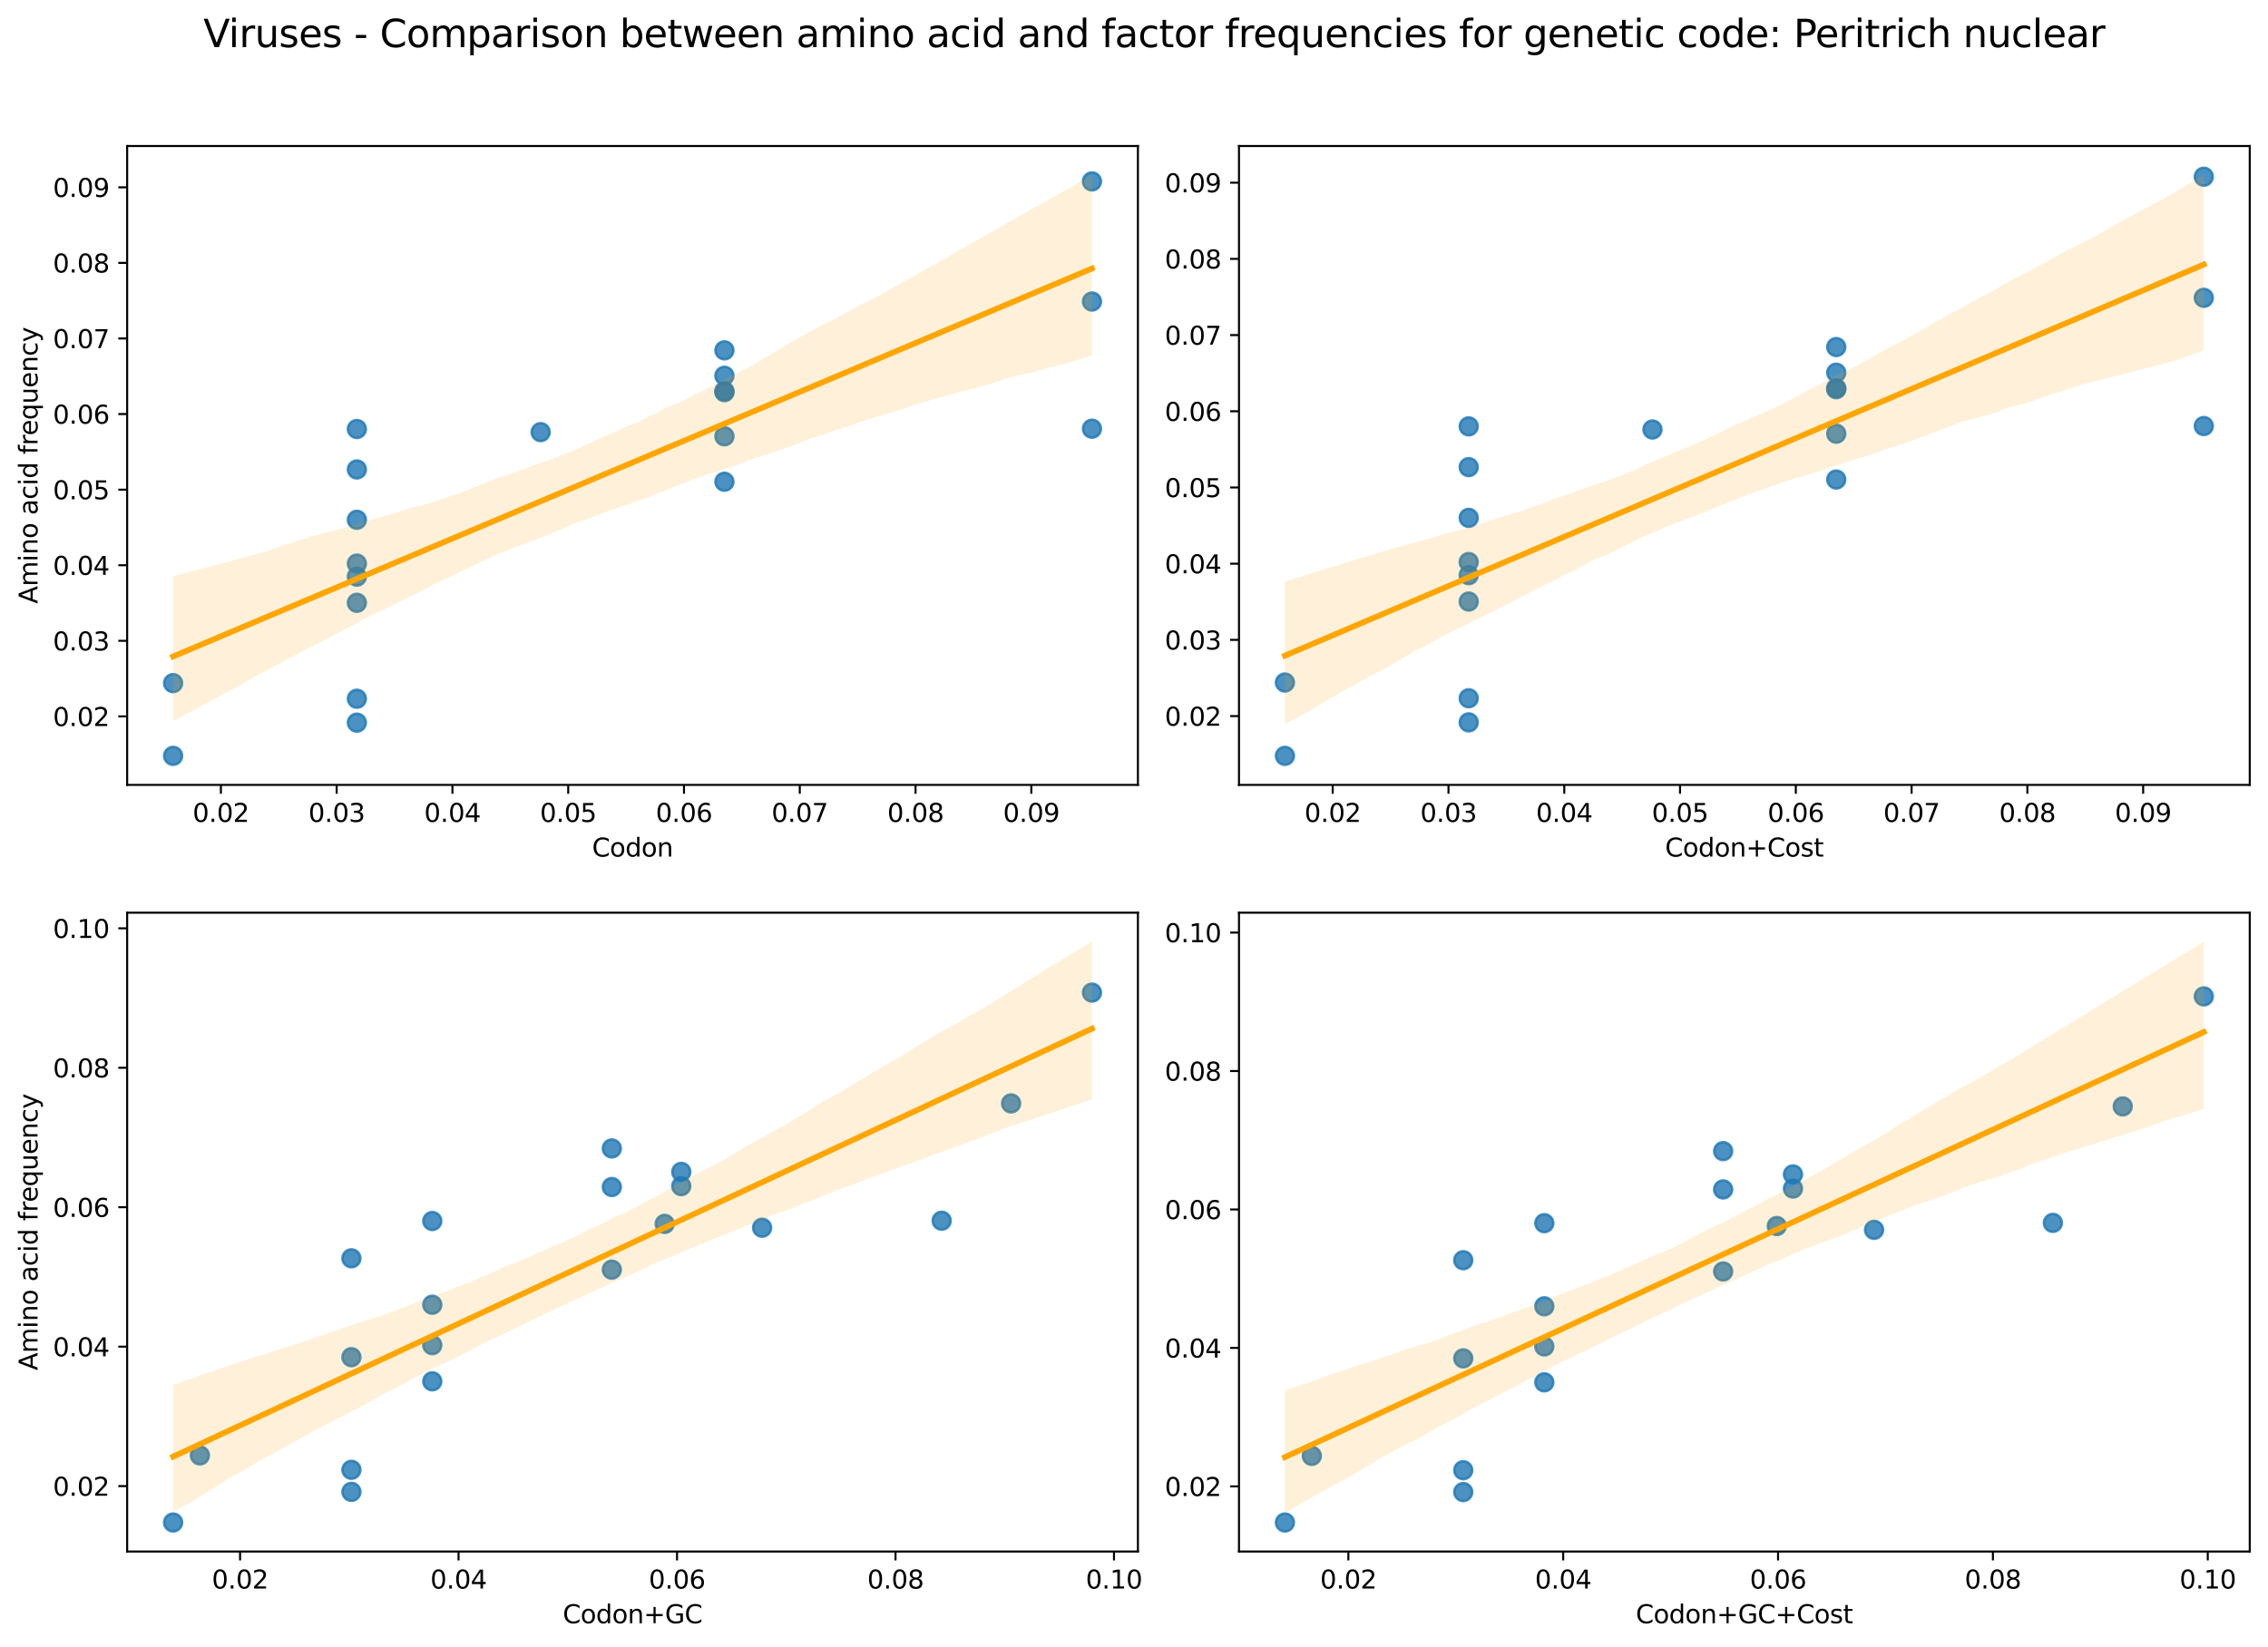 <?xml version="1.0" encoding="utf-8" standalone="no"?>
<!DOCTYPE svg PUBLIC "-//W3C//DTD SVG 1.1//EN"
  "http://www.w3.org/Graphics/SVG/1.1/DTD/svg11.dtd">
<svg xmlns:xlink="http://www.w3.org/1999/xlink" width="894.344pt" height="649.556pt" viewBox="0 0 894.344 649.556" xmlns="http://www.w3.org/2000/svg" version="1.1">
 <defs>
  <style type="text/css">*{stroke-linejoin: round; stroke-linecap: butt}</style>
 </defs>
 <g id="figure_1">
  <g id="patch_1">
   <path d="M 0 649.556 
L 894.344 649.556 
L 894.344 0 
L 0 0 
z
" style="fill: #ffffff"/>
  </g>
  <g id="axes_1">
   <g id="patch_2">
    <path d="M 50.144 309.6 
L 448.715 309.6 
L 448.715 57.6 
L 50.144 57.6 
z
" style="fill: #ffffff"/>
   </g>
   <g id="PathCollection_1">
    <defs>
     <path id="m2a652fcd19" d="M 0 3.536 
C 0.938 3.536 1.837 3.163 2.5 2.5 
C 3.163 1.837 3.536 0.938 3.536 0 
C 3.536 -0.938 3.163 -1.837 2.5 -2.5 
C 1.837 -3.163 0.938 -3.536 0 -3.536 
C -0.938 -3.536 -1.837 -3.163 -2.5 -2.5 
C -3.163 -1.837 -3.536 -0.938 -3.536 0 
C -3.536 0.938 -3.163 1.837 -2.5 2.5 
C -1.837 3.163 -0.938 3.536 0 3.536 
z
" style="stroke: #1f77b4; stroke-opacity: 0.8"/>
    </defs>
    <g clip-path="url(#p895bcd695e)">
     <use xlink:href="#m2a652fcd19" x="68.261" y="269.452" style="fill: #1f77b4; fill-opacity: 0.8; stroke: #1f77b4; stroke-opacity: 0.8"/>
     <use xlink:href="#m2a652fcd19" x="68.261" y="298.145" style="fill: #1f77b4; fill-opacity: 0.8; stroke: #1f77b4; stroke-opacity: 0.8"/>
     <use xlink:href="#m2a652fcd19" x="140.728" y="285.041" style="fill: #1f77b4; fill-opacity: 0.8; stroke: #1f77b4; stroke-opacity: 0.8"/>
     <use xlink:href="#m2a652fcd19" x="140.728" y="185.172" style="fill: #1f77b4; fill-opacity: 0.8; stroke: #1f77b4; stroke-opacity: 0.8"/>
     <use xlink:href="#m2a652fcd19" x="285.663" y="172.096" style="fill: #1f77b4; fill-opacity: 0.8; stroke: #1f77b4; stroke-opacity: 0.8"/>
     <use xlink:href="#m2a652fcd19" x="140.728" y="222.309" style="fill: #1f77b4; fill-opacity: 0.8; stroke: #1f77b4; stroke-opacity: 0.8"/>
     <use xlink:href="#m2a652fcd19" x="140.728" y="275.611" style="fill: #1f77b4; fill-opacity: 0.8; stroke: #1f77b4; stroke-opacity: 0.8"/>
     <use xlink:href="#m2a652fcd19" x="140.728" y="169.224" style="fill: #1f77b4; fill-opacity: 0.8; stroke: #1f77b4; stroke-opacity: 0.8"/>
     <use xlink:href="#m2a652fcd19" x="140.728" y="205.026" style="fill: #1f77b4; fill-opacity: 0.8; stroke: #1f77b4; stroke-opacity: 0.8"/>
     <use xlink:href="#m2a652fcd19" x="140.728" y="227.447" style="fill: #1f77b4; fill-opacity: 0.8; stroke: #1f77b4; stroke-opacity: 0.8"/>
     <use xlink:href="#m2a652fcd19" x="140.728" y="237.771" style="fill: #1f77b4; fill-opacity: 0.8; stroke: #1f77b4; stroke-opacity: 0.8"/>
     <use xlink:href="#m2a652fcd19" x="213.196" y="170.452" style="fill: #1f77b4; fill-opacity: 0.8; stroke: #1f77b4; stroke-opacity: 0.8"/>
     <use xlink:href="#m2a652fcd19" x="285.663" y="138.192" style="fill: #1f77b4; fill-opacity: 0.8; stroke: #1f77b4; stroke-opacity: 0.8"/>
     <use xlink:href="#m2a652fcd19" x="285.663" y="154.688" style="fill: #1f77b4; fill-opacity: 0.8; stroke: #1f77b4; stroke-opacity: 0.8"/>
     <use xlink:href="#m2a652fcd19" x="285.663" y="190.024" style="fill: #1f77b4; fill-opacity: 0.8; stroke: #1f77b4; stroke-opacity: 0.8"/>
     <use xlink:href="#m2a652fcd19" x="285.663" y="154.31" style="fill: #1f77b4; fill-opacity: 0.8; stroke: #1f77b4; stroke-opacity: 0.8"/>
     <use xlink:href="#m2a652fcd19" x="285.663" y="148.219" style="fill: #1f77b4; fill-opacity: 0.8; stroke: #1f77b4; stroke-opacity: 0.8"/>
     <use xlink:href="#m2a652fcd19" x="430.598" y="71.549" style="fill: #1f77b4; fill-opacity: 0.8; stroke: #1f77b4; stroke-opacity: 0.8"/>
     <use xlink:href="#m2a652fcd19" x="430.598" y="169.098" style="fill: #1f77b4; fill-opacity: 0.8; stroke: #1f77b4; stroke-opacity: 0.8"/>
     <use xlink:href="#m2a652fcd19" x="430.598" y="118.932" style="fill: #1f77b4; fill-opacity: 0.8; stroke: #1f77b4; stroke-opacity: 0.8"/>
    </g>
   </g>
   <g id="PolyCollection_1">
    <path d="M 68.261 227.342 
L 68.261 284.409 
L 71.921 282.479 
L 75.581 280.52 
L 79.241 278.559 
L 82.901 276.596 
L 86.561 274.633 
L 90.22 272.62 
L 93.88 270.711 
L 97.54 268.535 
L 101.2 266.497 
L 104.86 264.499 
L 108.52 262.606 
L 112.18 260.565 
L 115.84 258.782 
L 119.5 256.789 
L 123.16 254.913 
L 126.82 253.064 
L 130.48 251.103 
L 134.14 249.21 
L 137.8 247.427 
L 141.46 245.455 
L 145.12 243.426 
L 148.78 241.617 
L 152.44 239.882 
L 156.1 238.068 
L 159.76 236.292 
L 163.42 234.476 
L 167.08 232.676 
L 170.74 230.627 
L 174.4 228.923 
L 178.06 227.305 
L 181.72 225.467 
L 185.38 223.783 
L 189.04 221.998 
L 192.7 220.219 
L 196.36 218.62 
L 200.02 217.136 
L 203.68 215.66 
L 207.34 214.238 
L 211 212.95 
L 214.66 211.559 
L 218.32 210.066 
L 221.98 208.563 
L 225.64 206.82 
L 229.3 205.477 
L 232.96 204.258 
L 236.62 202.695 
L 240.28 201.454 
L 243.94 200.172 
L 247.599 199.011 
L 251.259 197.641 
L 254.919 196.513 
L 258.579 194.859 
L 262.239 193.473 
L 265.899 192.056 
L 269.559 190.661 
L 273.219 189.265 
L 276.879 187.894 
L 280.539 186.58 
L 284.199 185.515 
L 287.859 184.476 
L 291.519 183.053 
L 295.179 181.634 
L 298.839 180.356 
L 302.499 179.169 
L 306.159 177.939 
L 309.819 176.7 
L 313.479 175.446 
L 317.139 173.998 
L 320.799 172.633 
L 324.459 171.546 
L 328.119 170.199 
L 331.779 169.055 
L 335.439 167.815 
L 339.099 166.57 
L 342.759 165.325 
L 346.419 164.247 
L 350.079 163.121 
L 353.739 161.89 
L 357.399 160.913 
L 361.059 159.571 
L 364.719 158.453 
L 368.379 157.466 
L 372.039 156.476 
L 375.699 155.484 
L 379.359 154.379 
L 383.019 153.526 
L 386.679 152.416 
L 390.339 151.569 
L 393.999 150.276 
L 397.659 149.054 
L 401.318 148.103 
L 404.978 147.35 
L 408.638 146.595 
L 412.298 145.347 
L 415.958 144.405 
L 419.618 143.653 
L 423.278 142.481 
L 426.938 141.307 
L 430.598 140.246 
L 430.598 69.055 
L 430.598 69.055 
L 426.938 71.128 
L 423.278 73.201 
L 419.618 75.274 
L 415.958 77.347 
L 412.298 79.42 
L 408.638 81.493 
L 404.978 83.566 
L 401.318 85.639 
L 397.659 87.712 
L 393.999 89.789 
L 390.339 91.87 
L 386.679 93.952 
L 383.019 96.034 
L 379.359 98.146 
L 375.699 100.197 
L 372.039 102.28 
L 368.379 104.437 
L 364.719 106.366 
L 361.059 108.484 
L 357.399 110.511 
L 353.739 112.581 
L 350.079 114.574 
L 346.419 116.723 
L 342.759 118.585 
L 339.099 120.242 
L 335.439 122.358 
L 331.779 124.357 
L 328.119 126.327 
L 324.459 128.097 
L 320.799 130.075 
L 317.139 132.028 
L 313.479 134.131 
L 309.819 136.295 
L 306.159 138.467 
L 302.499 140.639 
L 298.839 142.811 
L 295.179 144.889 
L 291.519 146.649 
L 287.859 148.619 
L 284.199 150.482 
L 280.539 152.513 
L 276.879 154.236 
L 273.219 155.995 
L 269.559 158.025 
L 265.899 159.493 
L 262.239 160.978 
L 258.579 163.021 
L 254.919 164.72 
L 251.259 166.582 
L 247.599 168.016 
L 243.94 169.626 
L 240.28 171.141 
L 236.62 172.903 
L 232.96 174.545 
L 229.3 176.241 
L 225.64 177.998 
L 221.98 179.311 
L 218.32 180.864 
L 214.66 182.008 
L 211 183.271 
L 207.34 184.768 
L 203.68 186.129 
L 200.02 187.284 
L 196.36 188.472 
L 192.7 189.921 
L 189.04 191.353 
L 185.38 192.837 
L 181.72 194.292 
L 178.06 195.538 
L 174.4 196.797 
L 170.74 198.056 
L 167.08 199.111 
L 163.42 199.956 
L 159.76 201.101 
L 156.1 202.302 
L 152.44 203.277 
L 148.78 204.32 
L 145.12 205.35 
L 141.46 206.526 
L 137.8 207.681 
L 134.14 208.617 
L 130.48 209.532 
L 126.82 210.516 
L 123.16 211.457 
L 119.5 212.506 
L 115.84 213.78 
L 112.18 214.914 
L 108.52 216.22 
L 104.86 217.527 
L 101.2 218.547 
L 97.54 219.525 
L 93.88 220.502 
L 90.22 221.479 
L 86.561 222.457 
L 82.901 223.434 
L 79.241 224.412 
L 75.581 225.389 
L 71.921 226.403 
L 68.261 227.342 
z
" clip-path="url(#p895bcd695e)" style="fill: #ffa500; fill-opacity: 0.15"/>
   </g>
   <g id="matplotlib.axis_1">
    <g id="xtick_1">
     <g id="line2d_1">
      <defs>
       <path id="m074233bdd0" d="M 0 0 
L 0 3.5 
" style="stroke: #000000; stroke-width: 0.8"/>
      </defs>
      <g>
       <use xlink:href="#m074233bdd0" x="87.102" y="309.6" style="stroke: #000000; stroke-width: 0.8"/>
      </g>
     </g>
     <g id="text_1">
      <!-- 0.02 -->
      <g transform="translate(75.969 324.198) scale(0.1 -0.1)">
       <defs>
        <path id="DejaVuSans-30" d="M 2034 4250 
Q 1547 4250 1301 3770 
Q 1056 3291 1056 2328 
Q 1056 1369 1301 889 
Q 1547 409 2034 409 
Q 2525 409 2770 889 
Q 3016 1369 3016 2328 
Q 3016 3291 2770 3770 
Q 2525 4250 2034 4250 
z
M 2034 4750 
Q 2819 4750 3233 4129 
Q 3647 3509 3647 2328 
Q 3647 1150 3233 529 
Q 2819 -91 2034 -91 
Q 1250 -91 836 529 
Q 422 1150 422 2328 
Q 422 3509 836 4129 
Q 1250 4750 2034 4750 
z
" transform="scale(0.016)"/>
        <path id="DejaVuSans-2e" d="M 684 794 
L 1344 794 
L 1344 0 
L 684 0 
L 684 794 
z
" transform="scale(0.016)"/>
        <path id="DejaVuSans-32" d="M 1228 531 
L 3431 531 
L 3431 0 
L 469 0 
L 469 531 
Q 828 903 1448 1529 
Q 2069 2156 2228 2338 
Q 2531 2678 2651 2914 
Q 2772 3150 2772 3378 
Q 2772 3750 2511 3984 
Q 2250 4219 1831 4219 
Q 1534 4219 1204 4116 
Q 875 4013 500 3803 
L 500 4441 
Q 881 4594 1212 4672 
Q 1544 4750 1819 4750 
Q 2544 4750 2975 4387 
Q 3406 4025 3406 3419 
Q 3406 3131 3298 2873 
Q 3191 2616 2906 2266 
Q 2828 2175 2409 1742 
Q 1991 1309 1228 531 
z
" transform="scale(0.016)"/>
       </defs>
       <use xlink:href="#DejaVuSans-30"/>
       <use xlink:href="#DejaVuSans-2e" x="63.623"/>
       <use xlink:href="#DejaVuSans-30" x="95.41"/>
       <use xlink:href="#DejaVuSans-32" x="159.033"/>
      </g>
     </g>
    </g>
    <g id="xtick_2">
     <g id="line2d_2">
      <g>
       <use xlink:href="#m074233bdd0" x="132.757" y="309.6" style="stroke: #000000; stroke-width: 0.8"/>
      </g>
     </g>
     <g id="text_2">
      <!-- 0.03 -->
      <g transform="translate(121.624 324.198) scale(0.1 -0.1)">
       <defs>
        <path id="DejaVuSans-33" d="M 2597 2516 
Q 3050 2419 3304 2112 
Q 3559 1806 3559 1356 
Q 3559 666 3084 287 
Q 2609 -91 1734 -91 
Q 1441 -91 1130 -33 
Q 819 25 488 141 
L 488 750 
Q 750 597 1062 519 
Q 1375 441 1716 441 
Q 2309 441 2620 675 
Q 2931 909 2931 1356 
Q 2931 1769 2642 2001 
Q 2353 2234 1838 2234 
L 1294 2234 
L 1294 2753 
L 1863 2753 
Q 2328 2753 2575 2939 
Q 2822 3125 2822 3475 
Q 2822 3834 2567 4026 
Q 2313 4219 1838 4219 
Q 1578 4219 1281 4162 
Q 984 4106 628 3988 
L 628 4550 
Q 988 4650 1302 4700 
Q 1616 4750 1894 4750 
Q 2613 4750 3031 4423 
Q 3450 4097 3450 3541 
Q 3450 3153 3228 2886 
Q 3006 2619 2597 2516 
z
" transform="scale(0.016)"/>
       </defs>
       <use xlink:href="#DejaVuSans-30"/>
       <use xlink:href="#DejaVuSans-2e" x="63.623"/>
       <use xlink:href="#DejaVuSans-30" x="95.41"/>
       <use xlink:href="#DejaVuSans-33" x="159.033"/>
      </g>
     </g>
    </g>
    <g id="xtick_3">
     <g id="line2d_3">
      <g>
       <use xlink:href="#m074233bdd0" x="178.411" y="309.6" style="stroke: #000000; stroke-width: 0.8"/>
      </g>
     </g>
     <g id="text_3">
      <!-- 0.04 -->
      <g transform="translate(167.278 324.198) scale(0.1 -0.1)">
       <defs>
        <path id="DejaVuSans-34" d="M 2419 4116 
L 825 1625 
L 2419 1625 
L 2419 4116 
z
M 2253 4666 
L 3047 4666 
L 3047 1625 
L 3713 1625 
L 3713 1100 
L 3047 1100 
L 3047 0 
L 2419 0 
L 2419 1100 
L 313 1100 
L 313 1709 
L 2253 4666 
z
" transform="scale(0.016)"/>
       </defs>
       <use xlink:href="#DejaVuSans-30"/>
       <use xlink:href="#DejaVuSans-2e" x="63.623"/>
       <use xlink:href="#DejaVuSans-30" x="95.41"/>
       <use xlink:href="#DejaVuSans-34" x="159.033"/>
      </g>
     </g>
    </g>
    <g id="xtick_4">
     <g id="line2d_4">
      <g>
       <use xlink:href="#m074233bdd0" x="224.066" y="309.6" style="stroke: #000000; stroke-width: 0.8"/>
      </g>
     </g>
     <g id="text_4">
      <!-- 0.05 -->
      <g transform="translate(212.933 324.198) scale(0.1 -0.1)">
       <defs>
        <path id="DejaVuSans-35" d="M 691 4666 
L 3169 4666 
L 3169 4134 
L 1269 4134 
L 1269 2991 
Q 1406 3038 1543 3061 
Q 1681 3084 1819 3084 
Q 2600 3084 3056 2656 
Q 3513 2228 3513 1497 
Q 3513 744 3044 326 
Q 2575 -91 1722 -91 
Q 1428 -91 1123 -41 
Q 819 9 494 109 
L 494 744 
Q 775 591 1075 516 
Q 1375 441 1709 441 
Q 2250 441 2565 725 
Q 2881 1009 2881 1497 
Q 2881 1984 2565 2268 
Q 2250 2553 1709 2553 
Q 1456 2553 1204 2497 
Q 953 2441 691 2322 
L 691 4666 
z
" transform="scale(0.016)"/>
       </defs>
       <use xlink:href="#DejaVuSans-30"/>
       <use xlink:href="#DejaVuSans-2e" x="63.623"/>
       <use xlink:href="#DejaVuSans-30" x="95.41"/>
       <use xlink:href="#DejaVuSans-35" x="159.033"/>
      </g>
     </g>
    </g>
    <g id="xtick_5">
     <g id="line2d_5">
      <g>
       <use xlink:href="#m074233bdd0" x="269.72" y="309.6" style="stroke: #000000; stroke-width: 0.8"/>
      </g>
     </g>
     <g id="text_5">
      <!-- 0.06 -->
      <g transform="translate(258.588 324.198) scale(0.1 -0.1)">
       <defs>
        <path id="DejaVuSans-36" d="M 2113 2584 
Q 1688 2584 1439 2293 
Q 1191 2003 1191 1497 
Q 1191 994 1439 701 
Q 1688 409 2113 409 
Q 2538 409 2786 701 
Q 3034 994 3034 1497 
Q 3034 2003 2786 2293 
Q 2538 2584 2113 2584 
z
M 3366 4563 
L 3366 3988 
Q 3128 4100 2886 4159 
Q 2644 4219 2406 4219 
Q 1781 4219 1451 3797 
Q 1122 3375 1075 2522 
Q 1259 2794 1537 2939 
Q 1816 3084 2150 3084 
Q 2853 3084 3261 2657 
Q 3669 2231 3669 1497 
Q 3669 778 3244 343 
Q 2819 -91 2113 -91 
Q 1303 -91 875 529 
Q 447 1150 447 2328 
Q 447 3434 972 4092 
Q 1497 4750 2381 4750 
Q 2619 4750 2861 4703 
Q 3103 4656 3366 4563 
z
" transform="scale(0.016)"/>
       </defs>
       <use xlink:href="#DejaVuSans-30"/>
       <use xlink:href="#DejaVuSans-2e" x="63.623"/>
       <use xlink:href="#DejaVuSans-30" x="95.41"/>
       <use xlink:href="#DejaVuSans-36" x="159.033"/>
      </g>
     </g>
    </g>
    <g id="xtick_6">
     <g id="line2d_6">
      <g>
       <use xlink:href="#m074233bdd0" x="315.375" y="309.6" style="stroke: #000000; stroke-width: 0.8"/>
      </g>
     </g>
     <g id="text_6">
      <!-- 0.07 -->
      <g transform="translate(304.242 324.198) scale(0.1 -0.1)">
       <defs>
        <path id="DejaVuSans-37" d="M 525 4666 
L 3525 4666 
L 3525 4397 
L 1831 0 
L 1172 0 
L 2766 4134 
L 525 4134 
L 525 4666 
z
" transform="scale(0.016)"/>
       </defs>
       <use xlink:href="#DejaVuSans-30"/>
       <use xlink:href="#DejaVuSans-2e" x="63.623"/>
       <use xlink:href="#DejaVuSans-30" x="95.41"/>
       <use xlink:href="#DejaVuSans-37" x="159.033"/>
      </g>
     </g>
    </g>
    <g id="xtick_7">
     <g id="line2d_7">
      <g>
       <use xlink:href="#m074233bdd0" x="361.029" y="309.6" style="stroke: #000000; stroke-width: 0.8"/>
      </g>
     </g>
     <g id="text_7">
      <!-- 0.08 -->
      <g transform="translate(349.897 324.198) scale(0.1 -0.1)">
       <defs>
        <path id="DejaVuSans-38" d="M 2034 2216 
Q 1584 2216 1326 1975 
Q 1069 1734 1069 1313 
Q 1069 891 1326 650 
Q 1584 409 2034 409 
Q 2484 409 2743 651 
Q 3003 894 3003 1313 
Q 3003 1734 2745 1975 
Q 2488 2216 2034 2216 
z
M 1403 2484 
Q 997 2584 770 2862 
Q 544 3141 544 3541 
Q 544 4100 942 4425 
Q 1341 4750 2034 4750 
Q 2731 4750 3128 4425 
Q 3525 4100 3525 3541 
Q 3525 3141 3298 2862 
Q 3072 2584 2669 2484 
Q 3125 2378 3379 2068 
Q 3634 1759 3634 1313 
Q 3634 634 3220 271 
Q 2806 -91 2034 -91 
Q 1263 -91 848 271 
Q 434 634 434 1313 
Q 434 1759 690 2068 
Q 947 2378 1403 2484 
z
M 1172 3481 
Q 1172 3119 1398 2916 
Q 1625 2713 2034 2713 
Q 2441 2713 2670 2916 
Q 2900 3119 2900 3481 
Q 2900 3844 2670 4047 
Q 2441 4250 2034 4250 
Q 1625 4250 1398 4047 
Q 1172 3844 1172 3481 
z
" transform="scale(0.016)"/>
       </defs>
       <use xlink:href="#DejaVuSans-30"/>
       <use xlink:href="#DejaVuSans-2e" x="63.623"/>
       <use xlink:href="#DejaVuSans-30" x="95.41"/>
       <use xlink:href="#DejaVuSans-38" x="159.033"/>
      </g>
     </g>
    </g>
    <g id="xtick_8">
     <g id="line2d_8">
      <g>
       <use xlink:href="#m074233bdd0" x="406.684" y="309.6" style="stroke: #000000; stroke-width: 0.8"/>
      </g>
     </g>
     <g id="text_8">
      <!-- 0.09 -->
      <g transform="translate(395.551 324.198) scale(0.1 -0.1)">
       <defs>
        <path id="DejaVuSans-39" d="M 703 97 
L 703 672 
Q 941 559 1184 500 
Q 1428 441 1663 441 
Q 2288 441 2617 861 
Q 2947 1281 2994 2138 
Q 2813 1869 2534 1725 
Q 2256 1581 1919 1581 
Q 1219 1581 811 2004 
Q 403 2428 403 3163 
Q 403 3881 828 4315 
Q 1253 4750 1959 4750 
Q 2769 4750 3195 4129 
Q 3622 3509 3622 2328 
Q 3622 1225 3098 567 
Q 2575 -91 1691 -91 
Q 1453 -91 1209 -44 
Q 966 3 703 97 
z
M 1959 2075 
Q 2384 2075 2632 2365 
Q 2881 2656 2881 3163 
Q 2881 3666 2632 3958 
Q 2384 4250 1959 4250 
Q 1534 4250 1286 3958 
Q 1038 3666 1038 3163 
Q 1038 2656 1286 2365 
Q 1534 2075 1959 2075 
z
" transform="scale(0.016)"/>
       </defs>
       <use xlink:href="#DejaVuSans-30"/>
       <use xlink:href="#DejaVuSans-2e" x="63.623"/>
       <use xlink:href="#DejaVuSans-30" x="95.41"/>
       <use xlink:href="#DejaVuSans-39" x="159.033"/>
      </g>
     </g>
    </g>
    <g id="text_9">
     <!-- Codon -->
     <g transform="translate(233.476 337.877) scale(0.1 -0.1)">
      <defs>
       <path id="DejaVuSans-43" d="M 4122 4306 
L 4122 3641 
Q 3803 3938 3442 4084 
Q 3081 4231 2675 4231 
Q 1875 4231 1450 3742 
Q 1025 3253 1025 2328 
Q 1025 1406 1450 917 
Q 1875 428 2675 428 
Q 3081 428 3442 575 
Q 3803 722 4122 1019 
L 4122 359 
Q 3791 134 3420 21 
Q 3050 -91 2638 -91 
Q 1578 -91 968 557 
Q 359 1206 359 2328 
Q 359 3453 968 4101 
Q 1578 4750 2638 4750 
Q 3056 4750 3426 4639 
Q 3797 4528 4122 4306 
z
" transform="scale(0.016)"/>
       <path id="DejaVuSans-6f" d="M 1959 3097 
Q 1497 3097 1228 2736 
Q 959 2375 959 1747 
Q 959 1119 1226 758 
Q 1494 397 1959 397 
Q 2419 397 2687 759 
Q 2956 1122 2956 1747 
Q 2956 2369 2687 2733 
Q 2419 3097 1959 3097 
z
M 1959 3584 
Q 2709 3584 3137 3096 
Q 3566 2609 3566 1747 
Q 3566 888 3137 398 
Q 2709 -91 1959 -91 
Q 1206 -91 779 398 
Q 353 888 353 1747 
Q 353 2609 779 3096 
Q 1206 3584 1959 3584 
z
" transform="scale(0.016)"/>
       <path id="DejaVuSans-64" d="M 2906 2969 
L 2906 4863 
L 3481 4863 
L 3481 0 
L 2906 0 
L 2906 525 
Q 2725 213 2448 61 
Q 2172 -91 1784 -91 
Q 1150 -91 751 415 
Q 353 922 353 1747 
Q 353 2572 751 3078 
Q 1150 3584 1784 3584 
Q 2172 3584 2448 3432 
Q 2725 3281 2906 2969 
z
M 947 1747 
Q 947 1113 1208 752 
Q 1469 391 1925 391 
Q 2381 391 2643 752 
Q 2906 1113 2906 1747 
Q 2906 2381 2643 2742 
Q 2381 3103 1925 3103 
Q 1469 3103 1208 2742 
Q 947 2381 947 1747 
z
" transform="scale(0.016)"/>
       <path id="DejaVuSans-6e" d="M 3513 2113 
L 3513 0 
L 2938 0 
L 2938 2094 
Q 2938 2591 2744 2837 
Q 2550 3084 2163 3084 
Q 1697 3084 1428 2787 
Q 1159 2491 1159 1978 
L 1159 0 
L 581 0 
L 581 3500 
L 1159 3500 
L 1159 2956 
Q 1366 3272 1645 3428 
Q 1925 3584 2291 3584 
Q 2894 3584 3203 3211 
Q 3513 2838 3513 2113 
z
" transform="scale(0.016)"/>
      </defs>
      <use xlink:href="#DejaVuSans-43"/>
      <use xlink:href="#DejaVuSans-6f" x="69.824"/>
      <use xlink:href="#DejaVuSans-64" x="131.006"/>
      <use xlink:href="#DejaVuSans-6f" x="194.482"/>
      <use xlink:href="#DejaVuSans-6e" x="255.664"/>
     </g>
    </g>
   </g>
   <g id="matplotlib.axis_2">
    <g id="ytick_1">
     <g id="line2d_9">
      <defs>
       <path id="m3e9cb049e4" d="M 0 0 
L -3.5 0 
" style="stroke: #000000; stroke-width: 0.8"/>
      </defs>
      <g>
       <use xlink:href="#m3e9cb049e4" x="50.144" y="282.582" style="stroke: #000000; stroke-width: 0.8"/>
      </g>
     </g>
     <g id="text_10">
      <!-- 0.02 -->
      <g transform="translate(20.878 286.381) scale(0.1 -0.1)">
       <use xlink:href="#DejaVuSans-30"/>
       <use xlink:href="#DejaVuSans-2e" x="63.623"/>
       <use xlink:href="#DejaVuSans-30" x="95.41"/>
       <use xlink:href="#DejaVuSans-32" x="159.033"/>
      </g>
     </g>
    </g>
    <g id="ytick_2">
     <g id="line2d_10">
      <g>
       <use xlink:href="#m3e9cb049e4" x="50.144" y="252.767" style="stroke: #000000; stroke-width: 0.8"/>
      </g>
     </g>
     <g id="text_11">
      <!-- 0.03 -->
      <g transform="translate(20.878 256.566) scale(0.1 -0.1)">
       <use xlink:href="#DejaVuSans-30"/>
       <use xlink:href="#DejaVuSans-2e" x="63.623"/>
       <use xlink:href="#DejaVuSans-30" x="95.41"/>
       <use xlink:href="#DejaVuSans-33" x="159.033"/>
      </g>
     </g>
    </g>
    <g id="ytick_3">
     <g id="line2d_11">
      <g>
       <use xlink:href="#m3e9cb049e4" x="50.144" y="222.953" style="stroke: #000000; stroke-width: 0.8"/>
      </g>
     </g>
     <g id="text_12">
      <!-- 0.04 -->
      <g transform="translate(20.878 226.752) scale(0.1 -0.1)">
       <use xlink:href="#DejaVuSans-30"/>
       <use xlink:href="#DejaVuSans-2e" x="63.623"/>
       <use xlink:href="#DejaVuSans-30" x="95.41"/>
       <use xlink:href="#DejaVuSans-34" x="159.033"/>
      </g>
     </g>
    </g>
    <g id="ytick_4">
     <g id="line2d_12">
      <g>
       <use xlink:href="#m3e9cb049e4" x="50.144" y="193.138" style="stroke: #000000; stroke-width: 0.8"/>
      </g>
     </g>
     <g id="text_13">
      <!-- 0.05 -->
      <g transform="translate(20.878 196.937) scale(0.1 -0.1)">
       <use xlink:href="#DejaVuSans-30"/>
       <use xlink:href="#DejaVuSans-2e" x="63.623"/>
       <use xlink:href="#DejaVuSans-30" x="95.41"/>
       <use xlink:href="#DejaVuSans-35" x="159.033"/>
      </g>
     </g>
    </g>
    <g id="ytick_5">
     <g id="line2d_13">
      <g>
       <use xlink:href="#m3e9cb049e4" x="50.144" y="163.323" style="stroke: #000000; stroke-width: 0.8"/>
      </g>
     </g>
     <g id="text_14">
      <!-- 0.06 -->
      <g transform="translate(20.878 167.123) scale(0.1 -0.1)">
       <use xlink:href="#DejaVuSans-30"/>
       <use xlink:href="#DejaVuSans-2e" x="63.623"/>
       <use xlink:href="#DejaVuSans-30" x="95.41"/>
       <use xlink:href="#DejaVuSans-36" x="159.033"/>
      </g>
     </g>
    </g>
    <g id="ytick_6">
     <g id="line2d_14">
      <g>
       <use xlink:href="#m3e9cb049e4" x="50.144" y="133.509" style="stroke: #000000; stroke-width: 0.8"/>
      </g>
     </g>
     <g id="text_15">
      <!-- 0.07 -->
      <g transform="translate(20.878 137.308) scale(0.1 -0.1)">
       <use xlink:href="#DejaVuSans-30"/>
       <use xlink:href="#DejaVuSans-2e" x="63.623"/>
       <use xlink:href="#DejaVuSans-30" x="95.41"/>
       <use xlink:href="#DejaVuSans-37" x="159.033"/>
      </g>
     </g>
    </g>
    <g id="ytick_7">
     <g id="line2d_15">
      <g>
       <use xlink:href="#m3e9cb049e4" x="50.144" y="103.694" style="stroke: #000000; stroke-width: 0.8"/>
      </g>
     </g>
     <g id="text_16">
      <!-- 0.08 -->
      <g transform="translate(20.878 107.493) scale(0.1 -0.1)">
       <use xlink:href="#DejaVuSans-30"/>
       <use xlink:href="#DejaVuSans-2e" x="63.623"/>
       <use xlink:href="#DejaVuSans-30" x="95.41"/>
       <use xlink:href="#DejaVuSans-38" x="159.033"/>
      </g>
     </g>
    </g>
    <g id="ytick_8">
     <g id="line2d_16">
      <g>
       <use xlink:href="#m3e9cb049e4" x="50.144" y="73.88" style="stroke: #000000; stroke-width: 0.8"/>
      </g>
     </g>
     <g id="text_17">
      <!-- 0.09 -->
      <g transform="translate(20.878 77.679) scale(0.1 -0.1)">
       <use xlink:href="#DejaVuSans-30"/>
       <use xlink:href="#DejaVuSans-2e" x="63.623"/>
       <use xlink:href="#DejaVuSans-30" x="95.41"/>
       <use xlink:href="#DejaVuSans-39" x="159.033"/>
      </g>
     </g>
    </g>
    <g id="text_18">
     <!-- Amino acid frequency -->
     <g transform="translate(14.798 238.139) rotate(-90) scale(0.1 -0.1)">
      <defs>
       <path id="DejaVuSans-41" d="M 2188 4044 
L 1331 1722 
L 3047 1722 
L 2188 4044 
z
M 1831 4666 
L 2547 4666 
L 4325 0 
L 3669 0 
L 3244 1197 
L 1141 1197 
L 716 0 
L 50 0 
L 1831 4666 
z
" transform="scale(0.016)"/>
       <path id="DejaVuSans-6d" d="M 3328 2828 
Q 3544 3216 3844 3400 
Q 4144 3584 4550 3584 
Q 5097 3584 5394 3201 
Q 5691 2819 5691 2113 
L 5691 0 
L 5113 0 
L 5113 2094 
Q 5113 2597 4934 2840 
Q 4756 3084 4391 3084 
Q 3944 3084 3684 2787 
Q 3425 2491 3425 1978 
L 3425 0 
L 2847 0 
L 2847 2094 
Q 2847 2600 2669 2842 
Q 2491 3084 2119 3084 
Q 1678 3084 1418 2786 
Q 1159 2488 1159 1978 
L 1159 0 
L 581 0 
L 581 3500 
L 1159 3500 
L 1159 2956 
Q 1356 3278 1631 3431 
Q 1906 3584 2284 3584 
Q 2666 3584 2933 3390 
Q 3200 3197 3328 2828 
z
" transform="scale(0.016)"/>
       <path id="DejaVuSans-69" d="M 603 3500 
L 1178 3500 
L 1178 0 
L 603 0 
L 603 3500 
z
M 603 4863 
L 1178 4863 
L 1178 4134 
L 603 4134 
L 603 4863 
z
" transform="scale(0.016)"/>
       <path id="DejaVuSans-20" transform="scale(0.016)"/>
       <path id="DejaVuSans-61" d="M 2194 1759 
Q 1497 1759 1228 1600 
Q 959 1441 959 1056 
Q 959 750 1161 570 
Q 1363 391 1709 391 
Q 2188 391 2477 730 
Q 2766 1069 2766 1631 
L 2766 1759 
L 2194 1759 
z
M 3341 1997 
L 3341 0 
L 2766 0 
L 2766 531 
Q 2569 213 2275 61 
Q 1981 -91 1556 -91 
Q 1019 -91 701 211 
Q 384 513 384 1019 
Q 384 1609 779 1909 
Q 1175 2209 1959 2209 
L 2766 2209 
L 2766 2266 
Q 2766 2663 2505 2880 
Q 2244 3097 1772 3097 
Q 1472 3097 1187 3025 
Q 903 2953 641 2809 
L 641 3341 
Q 956 3463 1253 3523 
Q 1550 3584 1831 3584 
Q 2591 3584 2966 3190 
Q 3341 2797 3341 1997 
z
" transform="scale(0.016)"/>
       <path id="DejaVuSans-63" d="M 3122 3366 
L 3122 2828 
Q 2878 2963 2633 3030 
Q 2388 3097 2138 3097 
Q 1578 3097 1268 2742 
Q 959 2388 959 1747 
Q 959 1106 1268 751 
Q 1578 397 2138 397 
Q 2388 397 2633 464 
Q 2878 531 3122 666 
L 3122 134 
Q 2881 22 2623 -34 
Q 2366 -91 2075 -91 
Q 1284 -91 818 406 
Q 353 903 353 1747 
Q 353 2603 823 3093 
Q 1294 3584 2113 3584 
Q 2378 3584 2631 3529 
Q 2884 3475 3122 3366 
z
" transform="scale(0.016)"/>
       <path id="DejaVuSans-66" d="M 2375 4863 
L 2375 4384 
L 1825 4384 
Q 1516 4384 1395 4259 
Q 1275 4134 1275 3809 
L 1275 3500 
L 2222 3500 
L 2222 3053 
L 1275 3053 
L 1275 0 
L 697 0 
L 697 3053 
L 147 3053 
L 147 3500 
L 697 3500 
L 697 3744 
Q 697 4328 969 4595 
Q 1241 4863 1831 4863 
L 2375 4863 
z
" transform="scale(0.016)"/>
       <path id="DejaVuSans-72" d="M 2631 2963 
Q 2534 3019 2420 3045 
Q 2306 3072 2169 3072 
Q 1681 3072 1420 2755 
Q 1159 2438 1159 1844 
L 1159 0 
L 581 0 
L 581 3500 
L 1159 3500 
L 1159 2956 
Q 1341 3275 1631 3429 
Q 1922 3584 2338 3584 
Q 2397 3584 2469 3576 
Q 2541 3569 2628 3553 
L 2631 2963 
z
" transform="scale(0.016)"/>
       <path id="DejaVuSans-65" d="M 3597 1894 
L 3597 1613 
L 953 1613 
Q 991 1019 1311 708 
Q 1631 397 2203 397 
Q 2534 397 2845 478 
Q 3156 559 3463 722 
L 3463 178 
Q 3153 47 2828 -22 
Q 2503 -91 2169 -91 
Q 1331 -91 842 396 
Q 353 884 353 1716 
Q 353 2575 817 3079 
Q 1281 3584 2069 3584 
Q 2775 3584 3186 3129 
Q 3597 2675 3597 1894 
z
M 3022 2063 
Q 3016 2534 2758 2815 
Q 2500 3097 2075 3097 
Q 1594 3097 1305 2825 
Q 1016 2553 972 2059 
L 3022 2063 
z
" transform="scale(0.016)"/>
       <path id="DejaVuSans-71" d="M 947 1747 
Q 947 1113 1208 752 
Q 1469 391 1925 391 
Q 2381 391 2643 752 
Q 2906 1113 2906 1747 
Q 2906 2381 2643 2742 
Q 2381 3103 1925 3103 
Q 1469 3103 1208 2742 
Q 947 2381 947 1747 
z
M 2906 525 
Q 2725 213 2448 61 
Q 2172 -91 1784 -91 
Q 1150 -91 751 415 
Q 353 922 353 1747 
Q 353 2572 751 3078 
Q 1150 3584 1784 3584 
Q 2172 3584 2448 3432 
Q 2725 3281 2906 2969 
L 2906 3500 
L 3481 3500 
L 3481 -1331 
L 2906 -1331 
L 2906 525 
z
" transform="scale(0.016)"/>
       <path id="DejaVuSans-75" d="M 544 1381 
L 544 3500 
L 1119 3500 
L 1119 1403 
Q 1119 906 1312 657 
Q 1506 409 1894 409 
Q 2359 409 2629 706 
Q 2900 1003 2900 1516 
L 2900 3500 
L 3475 3500 
L 3475 0 
L 2900 0 
L 2900 538 
Q 2691 219 2414 64 
Q 2138 -91 1772 -91 
Q 1169 -91 856 284 
Q 544 659 544 1381 
z
M 1991 3584 
L 1991 3584 
z
" transform="scale(0.016)"/>
       <path id="DejaVuSans-79" d="M 2059 -325 
Q 1816 -950 1584 -1140 
Q 1353 -1331 966 -1331 
L 506 -1331 
L 506 -850 
L 844 -850 
Q 1081 -850 1212 -737 
Q 1344 -625 1503 -206 
L 1606 56 
L 191 3500 
L 800 3500 
L 1894 763 
L 2988 3500 
L 3597 3500 
L 2059 -325 
z
" transform="scale(0.016)"/>
      </defs>
      <use xlink:href="#DejaVuSans-41"/>
      <use xlink:href="#DejaVuSans-6d" x="68.408"/>
      <use xlink:href="#DejaVuSans-69" x="165.82"/>
      <use xlink:href="#DejaVuSans-6e" x="193.604"/>
      <use xlink:href="#DejaVuSans-6f" x="256.982"/>
      <use xlink:href="#DejaVuSans-20" x="318.164"/>
      <use xlink:href="#DejaVuSans-61" x="349.951"/>
      <use xlink:href="#DejaVuSans-63" x="411.23"/>
      <use xlink:href="#DejaVuSans-69" x="466.211"/>
      <use xlink:href="#DejaVuSans-64" x="493.994"/>
      <use xlink:href="#DejaVuSans-20" x="557.471"/>
      <use xlink:href="#DejaVuSans-66" x="589.258"/>
      <use xlink:href="#DejaVuSans-72" x="624.463"/>
      <use xlink:href="#DejaVuSans-65" x="663.326"/>
      <use xlink:href="#DejaVuSans-71" x="724.85"/>
      <use xlink:href="#DejaVuSans-75" x="788.326"/>
      <use xlink:href="#DejaVuSans-65" x="851.705"/>
      <use xlink:href="#DejaVuSans-6e" x="913.229"/>
      <use xlink:href="#DejaVuSans-63" x="976.607"/>
      <use xlink:href="#DejaVuSans-79" x="1031.588"/>
     </g>
    </g>
   </g>
   <g id="line2d_17">
    <path d="M 68.261 258.942 
L 71.921 257.396 
L 75.581 255.85 
L 79.241 254.305 
L 82.901 252.759 
L 86.561 251.213 
L 90.22 249.667 
L 93.88 248.121 
L 97.54 246.576 
L 101.2 245.03 
L 104.86 243.484 
L 108.52 241.938 
L 112.18 240.393 
L 115.84 238.847 
L 119.5 237.301 
L 123.16 235.755 
L 126.82 234.209 
L 130.48 232.664 
L 134.14 231.118 
L 137.8 229.572 
L 141.46 228.026 
L 145.12 226.48 
L 148.78 224.935 
L 152.44 223.389 
L 156.1 221.843 
L 159.76 220.297 
L 163.42 218.752 
L 167.08 217.206 
L 170.74 215.66 
L 174.4 214.114 
L 178.06 212.568 
L 181.72 211.023 
L 185.38 209.477 
L 189.04 207.931 
L 192.7 206.385 
L 196.36 204.84 
L 200.02 203.294 
L 203.68 201.748 
L 207.34 200.202 
L 211 198.656 
L 214.66 197.111 
L 218.32 195.565 
L 221.98 194.019 
L 225.64 192.473 
L 229.3 190.928 
L 232.96 189.382 
L 236.62 187.836 
L 240.28 186.29 
L 243.94 184.744 
L 247.599 183.199 
L 251.259 181.653 
L 254.919 180.107 
L 258.579 178.561 
L 262.239 177.016 
L 265.899 175.47 
L 269.559 173.924 
L 273.219 172.378 
L 276.879 170.832 
L 280.539 169.287 
L 284.199 167.741 
L 287.859 166.195 
L 291.519 164.649 
L 295.179 163.103 
L 298.839 161.558 
L 302.499 160.012 
L 306.159 158.466 
L 309.819 156.92 
L 313.479 155.375 
L 317.139 153.829 
L 320.799 152.283 
L 324.459 150.737 
L 328.119 149.191 
L 331.779 147.646 
L 335.439 146.1 
L 339.099 144.554 
L 342.759 143.008 
L 346.419 141.463 
L 350.079 139.917 
L 353.739 138.371 
L 357.399 136.825 
L 361.059 135.279 
L 364.719 133.734 
L 368.379 132.188 
L 372.039 130.642 
L 375.699 129.096 
L 379.359 127.551 
L 383.019 126.005 
L 386.679 124.459 
L 390.339 122.913 
L 393.999 121.367 
L 397.659 119.822 
L 401.318 118.276 
L 404.978 116.73 
L 408.638 115.184 
L 412.298 113.638 
L 415.958 112.093 
L 419.618 110.547 
L 423.278 109.001 
L 426.938 107.455 
L 430.598 105.91 
" clip-path="url(#p895bcd695e)" style="fill: none; stroke: #ffa500; stroke-width: 2.25; stroke-linecap: square"/>
   </g>
   <g id="patch_3">
    <path d="M 50.144 309.6 
L 50.144 57.6 
" style="fill: none; stroke: #000000; stroke-width: 0.8; stroke-linejoin: miter; stroke-linecap: square"/>
   </g>
   <g id="patch_4">
    <path d="M 448.715 309.6 
L 448.715 57.6 
" style="fill: none; stroke: #000000; stroke-width: 0.8; stroke-linejoin: miter; stroke-linecap: square"/>
   </g>
   <g id="patch_5">
    <path d="M 50.144 309.6 
L 448.715 309.6 
" style="fill: none; stroke: #000000; stroke-width: 0.8; stroke-linejoin: miter; stroke-linecap: square"/>
   </g>
   <g id="patch_6">
    <path d="M 50.144 57.6 
L 448.715 57.6 
" style="fill: none; stroke: #000000; stroke-width: 0.8; stroke-linejoin: miter; stroke-linecap: square"/>
   </g>
  </g>
  <g id="axes_2">
   <g id="patch_7">
    <path d="M 488.572 309.6 
L 887.144 309.6 
L 887.144 57.6 
L 488.572 57.6 
z
" style="fill: #ffffff"/>
   </g>
   <g id="PathCollection_2">
    <g clip-path="url(#p260b0e548a)">
     <use xlink:href="#m2a652fcd19" x="506.689" y="269.219" style="fill: #1f77b4; fill-opacity: 0.8; stroke: #1f77b4; stroke-opacity: 0.8"/>
     <use xlink:href="#m2a652fcd19" x="506.689" y="298.145" style="fill: #1f77b4; fill-opacity: 0.8; stroke: #1f77b4; stroke-opacity: 0.8"/>
     <use xlink:href="#m2a652fcd19" x="579.157" y="284.934" style="fill: #1f77b4; fill-opacity: 0.8; stroke: #1f77b4; stroke-opacity: 0.8"/>
     <use xlink:href="#m2a652fcd19" x="579.157" y="184.252" style="fill: #1f77b4; fill-opacity: 0.8; stroke: #1f77b4; stroke-opacity: 0.8"/>
     <use xlink:href="#m2a652fcd19" x="724.092" y="171.07" style="fill: #1f77b4; fill-opacity: 0.8; stroke: #1f77b4; stroke-opacity: 0.8"/>
     <use xlink:href="#m2a652fcd19" x="579.157" y="221.692" style="fill: #1f77b4; fill-opacity: 0.8; stroke: #1f77b4; stroke-opacity: 0.8"/>
     <use xlink:href="#m2a652fcd19" x="579.157" y="275.428" style="fill: #1f77b4; fill-opacity: 0.8; stroke: #1f77b4; stroke-opacity: 0.8"/>
     <use xlink:href="#m2a652fcd19" x="579.157" y="168.175" style="fill: #1f77b4; fill-opacity: 0.8; stroke: #1f77b4; stroke-opacity: 0.8"/>
     <use xlink:href="#m2a652fcd19" x="579.157" y="204.269" style="fill: #1f77b4; fill-opacity: 0.8; stroke: #1f77b4; stroke-opacity: 0.8"/>
     <use xlink:href="#m2a652fcd19" x="579.157" y="226.872" style="fill: #1f77b4; fill-opacity: 0.8; stroke: #1f77b4; stroke-opacity: 0.8"/>
     <use xlink:href="#m2a652fcd19" x="579.157" y="237.28" style="fill: #1f77b4; fill-opacity: 0.8; stroke: #1f77b4; stroke-opacity: 0.8"/>
     <use xlink:href="#m2a652fcd19" x="651.624" y="169.413" style="fill: #1f77b4; fill-opacity: 0.8; stroke: #1f77b4; stroke-opacity: 0.8"/>
     <use xlink:href="#m2a652fcd19" x="724.092" y="136.891" style="fill: #1f77b4; fill-opacity: 0.8; stroke: #1f77b4; stroke-opacity: 0.8"/>
     <use xlink:href="#m2a652fcd19" x="724.092" y="153.521" style="fill: #1f77b4; fill-opacity: 0.8; stroke: #1f77b4; stroke-opacity: 0.8"/>
     <use xlink:href="#m2a652fcd19" x="724.092" y="189.145" style="fill: #1f77b4; fill-opacity: 0.8; stroke: #1f77b4; stroke-opacity: 0.8"/>
     <use xlink:href="#m2a652fcd19" x="724.092" y="153.139" style="fill: #1f77b4; fill-opacity: 0.8; stroke: #1f77b4; stroke-opacity: 0.8"/>
     <use xlink:href="#m2a652fcd19" x="724.092" y="146.999" style="fill: #1f77b4; fill-opacity: 0.8; stroke: #1f77b4; stroke-opacity: 0.8"/>
     <use xlink:href="#m2a652fcd19" x="869.027" y="69.706" style="fill: #1f77b4; fill-opacity: 0.8; stroke: #1f77b4; stroke-opacity: 0.8"/>
     <use xlink:href="#m2a652fcd19" x="869.027" y="168.048" style="fill: #1f77b4; fill-opacity: 0.8; stroke: #1f77b4; stroke-opacity: 0.8"/>
     <use xlink:href="#m2a652fcd19" x="869.027" y="117.474" style="fill: #1f77b4; fill-opacity: 0.8; stroke: #1f77b4; stroke-opacity: 0.8"/>
    </g>
   </g>
   <g id="PolyCollection_2">
    <path d="M 506.689 229.364 
L 506.689 285.631 
L 510.349 283.664 
L 514.009 281.698 
L 517.669 279.599 
L 521.329 277.414 
L 524.989 275.228 
L 528.649 273.063 
L 532.309 271.122 
L 535.969 269.181 
L 539.629 267.105 
L 543.289 265.177 
L 546.949 263.292 
L 550.609 261.106 
L 554.269 258.904 
L 557.929 256.7 
L 561.589 255.035 
L 565.249 253.035 
L 568.909 250.904 
L 572.569 249.095 
L 576.229 247.341 
L 579.889 245.477 
L 583.549 243.669 
L 587.209 241.921 
L 590.869 240.098 
L 594.529 238.236 
L 598.189 236.274 
L 601.849 234.414 
L 605.509 232.592 
L 609.169 230.636 
L 612.829 229.014 
L 616.488 226.962 
L 620.148 225.326 
L 623.808 223.343 
L 627.468 221.277 
L 631.128 219.835 
L 634.788 218.33 
L 638.448 216.458 
L 642.108 214.586 
L 645.768 212.755 
L 649.428 211.118 
L 653.088 209.572 
L 656.748 207.961 
L 660.408 206.483 
L 664.068 205.139 
L 667.728 203.772 
L 671.388 202.313 
L 675.048 200.835 
L 678.708 199.29 
L 682.368 197.771 
L 686.028 196.327 
L 689.688 194.981 
L 693.348 193.683 
L 697.008 192.41 
L 700.668 191.122 
L 704.328 189.842 
L 707.988 188.68 
L 711.648 187.703 
L 715.308 186.535 
L 718.968 185.371 
L 722.628 184.203 
L 726.288 182.8 
L 729.948 181.7 
L 733.608 180.6 
L 737.268 179.45 
L 740.928 178.16 
L 744.588 176.953 
L 748.248 175.742 
L 751.908 174.527 
L 755.568 173.302 
L 759.228 171.9 
L 762.888 170.491 
L 766.548 169.083 
L 770.208 167.69 
L 773.867 166.301 
L 777.527 165.368 
L 781.187 164.431 
L 784.847 163.469 
L 788.507 162.102 
L 792.167 160.73 
L 795.827 159.91 
L 799.487 158.803 
L 803.147 157.568 
L 806.807 156.271 
L 810.467 154.974 
L 814.127 153.964 
L 817.787 152.76 
L 821.447 151.577 
L 825.107 150.642 
L 828.767 149.706 
L 832.427 148.771 
L 836.087 147.836 
L 839.747 146.901 
L 843.407 145.965 
L 847.067 145.03 
L 850.727 144.095 
L 854.387 143.16 
L 858.047 142.181 
L 861.707 140.847 
L 865.367 139.507 
L 869.027 138.167 
L 869.027 69.055 
L 869.027 69.055 
L 865.367 71.234 
L 861.707 73.424 
L 858.047 75.541 
L 854.387 77.659 
L 850.727 79.693 
L 847.067 81.596 
L 843.407 83.604 
L 839.747 85.487 
L 836.087 87.511 
L 832.427 89.639 
L 828.767 91.768 
L 825.107 93.729 
L 821.447 95.61 
L 817.787 97.346 
L 814.127 99.294 
L 810.467 101.332 
L 806.807 103.34 
L 803.147 105.267 
L 799.487 107.195 
L 795.827 109.124 
L 792.167 111.065 
L 788.507 113.216 
L 784.847 115.236 
L 781.187 117.129 
L 777.527 119.086 
L 773.867 121.293 
L 770.208 123.196 
L 766.548 125.164 
L 762.888 127.312 
L 759.228 129.375 
L 755.568 131.438 
L 751.908 133.501 
L 748.248 135.362 
L 744.588 137.315 
L 740.928 139.296 
L 737.268 141.387 
L 733.608 143.452 
L 729.948 145.341 
L 726.288 147.106 
L 722.628 148.954 
L 718.968 151.008 
L 715.308 152.755 
L 711.648 154.687 
L 707.988 156.557 
L 704.328 158.565 
L 700.668 160.392 
L 697.008 162.113 
L 693.348 163.639 
L 689.688 165.206 
L 686.028 166.827 
L 682.368 168.524 
L 678.708 170.348 
L 675.048 172.031 
L 671.388 173.801 
L 667.728 175.403 
L 664.068 176.935 
L 660.408 178.302 
L 656.748 180.086 
L 653.088 181.529 
L 649.428 182.949 
L 645.768 184.845 
L 642.108 186.376 
L 638.448 187.837 
L 634.788 189.205 
L 631.128 190.427 
L 627.468 191.646 
L 623.808 193.034 
L 620.148 194.236 
L 616.488 195.596 
L 612.829 196.711 
L 609.169 198.291 
L 605.509 199.561 
L 601.849 200.827 
L 598.189 202.113 
L 594.529 203.221 
L 590.869 204.336 
L 587.209 205.498 
L 583.549 206.652 
L 579.889 207.712 
L 576.229 208.868 
L 572.569 209.832 
L 568.909 210.868 
L 565.249 211.943 
L 561.589 212.958 
L 557.929 213.972 
L 554.269 214.987 
L 550.609 216.006 
L 546.949 217.025 
L 543.289 218.112 
L 539.629 219.241 
L 535.969 220.303 
L 532.309 221.432 
L 528.649 222.561 
L 524.989 223.69 
L 521.329 224.82 
L 517.669 225.956 
L 514.009 227.092 
L 510.349 228.228 
L 506.689 229.364 
z
" clip-path="url(#p260b0e548a)" style="fill: #ffa500; fill-opacity: 0.15"/>
   </g>
   <g id="matplotlib.axis_3">
    <g id="xtick_9">
     <g id="line2d_18">
      <g>
       <use xlink:href="#m074233bdd0" x="525.531" y="309.6" style="stroke: #000000; stroke-width: 0.8"/>
      </g>
     </g>
     <g id="text_19">
      <!-- 0.02 -->
      <g transform="translate(514.398 324.198) scale(0.1 -0.1)">
       <use xlink:href="#DejaVuSans-30"/>
       <use xlink:href="#DejaVuSans-2e" x="63.623"/>
       <use xlink:href="#DejaVuSans-30" x="95.41"/>
       <use xlink:href="#DejaVuSans-32" x="159.033"/>
      </g>
     </g>
    </g>
    <g id="xtick_10">
     <g id="line2d_19">
      <g>
       <use xlink:href="#m074233bdd0" x="571.185" y="309.6" style="stroke: #000000; stroke-width: 0.8"/>
      </g>
     </g>
     <g id="text_20">
      <!-- 0.03 -->
      <g transform="translate(560.052 324.198) scale(0.1 -0.1)">
       <use xlink:href="#DejaVuSans-30"/>
       <use xlink:href="#DejaVuSans-2e" x="63.623"/>
       <use xlink:href="#DejaVuSans-30" x="95.41"/>
       <use xlink:href="#DejaVuSans-33" x="159.033"/>
      </g>
     </g>
    </g>
    <g id="xtick_11">
     <g id="line2d_20">
      <g>
       <use xlink:href="#m074233bdd0" x="616.84" y="309.6" style="stroke: #000000; stroke-width: 0.8"/>
      </g>
     </g>
     <g id="text_21">
      <!-- 0.04 -->
      <g transform="translate(605.707 324.198) scale(0.1 -0.1)">
       <use xlink:href="#DejaVuSans-30"/>
       <use xlink:href="#DejaVuSans-2e" x="63.623"/>
       <use xlink:href="#DejaVuSans-30" x="95.41"/>
       <use xlink:href="#DejaVuSans-34" x="159.033"/>
      </g>
     </g>
    </g>
    <g id="xtick_12">
     <g id="line2d_21">
      <g>
       <use xlink:href="#m074233bdd0" x="662.494" y="309.6" style="stroke: #000000; stroke-width: 0.8"/>
      </g>
     </g>
     <g id="text_22">
      <!-- 0.05 -->
      <g transform="translate(651.362 324.198) scale(0.1 -0.1)">
       <use xlink:href="#DejaVuSans-30"/>
       <use xlink:href="#DejaVuSans-2e" x="63.623"/>
       <use xlink:href="#DejaVuSans-30" x="95.41"/>
       <use xlink:href="#DejaVuSans-35" x="159.033"/>
      </g>
     </g>
    </g>
    <g id="xtick_13">
     <g id="line2d_22">
      <g>
       <use xlink:href="#m074233bdd0" x="708.149" y="309.6" style="stroke: #000000; stroke-width: 0.8"/>
      </g>
     </g>
     <g id="text_23">
      <!-- 0.06 -->
      <g transform="translate(697.016 324.198) scale(0.1 -0.1)">
       <use xlink:href="#DejaVuSans-30"/>
       <use xlink:href="#DejaVuSans-2e" x="63.623"/>
       <use xlink:href="#DejaVuSans-30" x="95.41"/>
       <use xlink:href="#DejaVuSans-36" x="159.033"/>
      </g>
     </g>
    </g>
    <g id="xtick_14">
     <g id="line2d_23">
      <g>
       <use xlink:href="#m074233bdd0" x="753.803" y="309.6" style="stroke: #000000; stroke-width: 0.8"/>
      </g>
     </g>
     <g id="text_24">
      <!-- 0.07 -->
      <g transform="translate(742.671 324.198) scale(0.1 -0.1)">
       <use xlink:href="#DejaVuSans-30"/>
       <use xlink:href="#DejaVuSans-2e" x="63.623"/>
       <use xlink:href="#DejaVuSans-30" x="95.41"/>
       <use xlink:href="#DejaVuSans-37" x="159.033"/>
      </g>
     </g>
    </g>
    <g id="xtick_15">
     <g id="line2d_24">
      <g>
       <use xlink:href="#m074233bdd0" x="799.458" y="309.6" style="stroke: #000000; stroke-width: 0.8"/>
      </g>
     </g>
     <g id="text_25">
      <!-- 0.08 -->
      <g transform="translate(788.325 324.198) scale(0.1 -0.1)">
       <use xlink:href="#DejaVuSans-30"/>
       <use xlink:href="#DejaVuSans-2e" x="63.623"/>
       <use xlink:href="#DejaVuSans-30" x="95.41"/>
       <use xlink:href="#DejaVuSans-38" x="159.033"/>
      </g>
     </g>
    </g>
    <g id="xtick_16">
     <g id="line2d_25">
      <g>
       <use xlink:href="#m074233bdd0" x="845.113" y="309.6" style="stroke: #000000; stroke-width: 0.8"/>
      </g>
     </g>
     <g id="text_26">
      <!-- 0.09 -->
      <g transform="translate(833.98 324.198) scale(0.1 -0.1)">
       <use xlink:href="#DejaVuSans-30"/>
       <use xlink:href="#DejaVuSans-2e" x="63.623"/>
       <use xlink:href="#DejaVuSans-30" x="95.41"/>
       <use xlink:href="#DejaVuSans-39" x="159.033"/>
      </g>
     </g>
    </g>
    <g id="text_27">
     <!-- Codon+Cost -->
     <g transform="translate(656.599 337.877) scale(0.1 -0.1)">
      <defs>
       <path id="DejaVuSans-2b" d="M 2944 4013 
L 2944 2272 
L 4684 2272 
L 4684 1741 
L 2944 1741 
L 2944 0 
L 2419 0 
L 2419 1741 
L 678 1741 
L 678 2272 
L 2419 2272 
L 2419 4013 
L 2944 4013 
z
" transform="scale(0.016)"/>
       <path id="DejaVuSans-73" d="M 2834 3397 
L 2834 2853 
Q 2591 2978 2328 3040 
Q 2066 3103 1784 3103 
Q 1356 3103 1142 2972 
Q 928 2841 928 2578 
Q 928 2378 1081 2264 
Q 1234 2150 1697 2047 
L 1894 2003 
Q 2506 1872 2764 1633 
Q 3022 1394 3022 966 
Q 3022 478 2636 193 
Q 2250 -91 1575 -91 
Q 1294 -91 989 -36 
Q 684 19 347 128 
L 347 722 
Q 666 556 975 473 
Q 1284 391 1588 391 
Q 1994 391 2212 530 
Q 2431 669 2431 922 
Q 2431 1156 2273 1281 
Q 2116 1406 1581 1522 
L 1381 1569 
Q 847 1681 609 1914 
Q 372 2147 372 2553 
Q 372 3047 722 3315 
Q 1072 3584 1716 3584 
Q 2034 3584 2315 3537 
Q 2597 3491 2834 3397 
z
" transform="scale(0.016)"/>
       <path id="DejaVuSans-74" d="M 1172 4494 
L 1172 3500 
L 2356 3500 
L 2356 3053 
L 1172 3053 
L 1172 1153 
Q 1172 725 1289 603 
Q 1406 481 1766 481 
L 2356 481 
L 2356 0 
L 1766 0 
Q 1100 0 847 248 
Q 594 497 594 1153 
L 594 3053 
L 172 3053 
L 172 3500 
L 594 3500 
L 594 4494 
L 1172 4494 
z
" transform="scale(0.016)"/>
      </defs>
      <use xlink:href="#DejaVuSans-43"/>
      <use xlink:href="#DejaVuSans-6f" x="69.824"/>
      <use xlink:href="#DejaVuSans-64" x="131.006"/>
      <use xlink:href="#DejaVuSans-6f" x="194.482"/>
      <use xlink:href="#DejaVuSans-6e" x="255.664"/>
      <use xlink:href="#DejaVuSans-2b" x="319.043"/>
      <use xlink:href="#DejaVuSans-43" x="402.832"/>
      <use xlink:href="#DejaVuSans-6f" x="472.656"/>
      <use xlink:href="#DejaVuSans-73" x="533.838"/>
      <use xlink:href="#DejaVuSans-74" x="585.938"/>
     </g>
    </g>
   </g>
   <g id="matplotlib.axis_4">
    <g id="ytick_9">
     <g id="line2d_26">
      <g>
       <use xlink:href="#m3e9cb049e4" x="488.572" y="282.455" style="stroke: #000000; stroke-width: 0.8"/>
      </g>
     </g>
     <g id="text_28">
      <!-- 0.02 -->
      <g transform="translate(459.307 286.254) scale(0.1 -0.1)">
       <use xlink:href="#DejaVuSans-30"/>
       <use xlink:href="#DejaVuSans-2e" x="63.623"/>
       <use xlink:href="#DejaVuSans-30" x="95.41"/>
       <use xlink:href="#DejaVuSans-32" x="159.033"/>
      </g>
     </g>
    </g>
    <g id="ytick_10">
     <g id="line2d_27">
      <g>
       <use xlink:href="#m3e9cb049e4" x="488.572" y="252.398" style="stroke: #000000; stroke-width: 0.8"/>
      </g>
     </g>
     <g id="text_29">
      <!-- 0.03 -->
      <g transform="translate(459.307 256.197) scale(0.1 -0.1)">
       <use xlink:href="#DejaVuSans-30"/>
       <use xlink:href="#DejaVuSans-2e" x="63.623"/>
       <use xlink:href="#DejaVuSans-30" x="95.41"/>
       <use xlink:href="#DejaVuSans-33" x="159.033"/>
      </g>
     </g>
    </g>
    <g id="ytick_11">
     <g id="line2d_28">
      <g>
       <use xlink:href="#m3e9cb049e4" x="488.572" y="222.341" style="stroke: #000000; stroke-width: 0.8"/>
      </g>
     </g>
     <g id="text_30">
      <!-- 0.04 -->
      <g transform="translate(459.307 226.14) scale(0.1 -0.1)">
       <use xlink:href="#DejaVuSans-30"/>
       <use xlink:href="#DejaVuSans-2e" x="63.623"/>
       <use xlink:href="#DejaVuSans-30" x="95.41"/>
       <use xlink:href="#DejaVuSans-34" x="159.033"/>
      </g>
     </g>
    </g>
    <g id="ytick_12">
     <g id="line2d_29">
      <g>
       <use xlink:href="#m3e9cb049e4" x="488.572" y="192.284" style="stroke: #000000; stroke-width: 0.8"/>
      </g>
     </g>
     <g id="text_31">
      <!-- 0.05 -->
      <g transform="translate(459.307 196.083) scale(0.1 -0.1)">
       <use xlink:href="#DejaVuSans-30"/>
       <use xlink:href="#DejaVuSans-2e" x="63.623"/>
       <use xlink:href="#DejaVuSans-30" x="95.41"/>
       <use xlink:href="#DejaVuSans-35" x="159.033"/>
      </g>
     </g>
    </g>
    <g id="ytick_13">
     <g id="line2d_30">
      <g>
       <use xlink:href="#m3e9cb049e4" x="488.572" y="162.226" style="stroke: #000000; stroke-width: 0.8"/>
      </g>
     </g>
     <g id="text_32">
      <!-- 0.06 -->
      <g transform="translate(459.307 166.026) scale(0.1 -0.1)">
       <use xlink:href="#DejaVuSans-30"/>
       <use xlink:href="#DejaVuSans-2e" x="63.623"/>
       <use xlink:href="#DejaVuSans-30" x="95.41"/>
       <use xlink:href="#DejaVuSans-36" x="159.033"/>
      </g>
     </g>
    </g>
    <g id="ytick_14">
     <g id="line2d_31">
      <g>
       <use xlink:href="#m3e9cb049e4" x="488.572" y="132.169" style="stroke: #000000; stroke-width: 0.8"/>
      </g>
     </g>
     <g id="text_33">
      <!-- 0.07 -->
      <g transform="translate(459.307 135.968) scale(0.1 -0.1)">
       <use xlink:href="#DejaVuSans-30"/>
       <use xlink:href="#DejaVuSans-2e" x="63.623"/>
       <use xlink:href="#DejaVuSans-30" x="95.41"/>
       <use xlink:href="#DejaVuSans-37" x="159.033"/>
      </g>
     </g>
    </g>
    <g id="ytick_15">
     <g id="line2d_32">
      <g>
       <use xlink:href="#m3e9cb049e4" x="488.572" y="102.112" style="stroke: #000000; stroke-width: 0.8"/>
      </g>
     </g>
     <g id="text_34">
      <!-- 0.08 -->
      <g transform="translate(459.307 105.911) scale(0.1 -0.1)">
       <use xlink:href="#DejaVuSans-30"/>
       <use xlink:href="#DejaVuSans-2e" x="63.623"/>
       <use xlink:href="#DejaVuSans-30" x="95.41"/>
       <use xlink:href="#DejaVuSans-38" x="159.033"/>
      </g>
     </g>
    </g>
    <g id="ytick_16">
     <g id="line2d_33">
      <g>
       <use xlink:href="#m3e9cb049e4" x="488.572" y="72.055" style="stroke: #000000; stroke-width: 0.8"/>
      </g>
     </g>
     <g id="text_35">
      <!-- 0.09 -->
      <g transform="translate(459.307 75.854) scale(0.1 -0.1)">
       <use xlink:href="#DejaVuSans-30"/>
       <use xlink:href="#DejaVuSans-2e" x="63.623"/>
       <use xlink:href="#DejaVuSans-30" x="95.41"/>
       <use xlink:href="#DejaVuSans-39" x="159.033"/>
      </g>
     </g>
    </g>
   </g>
   <g id="line2d_34">
    <path d="M 506.689 258.623 
L 510.349 257.065 
L 514.009 255.506 
L 517.669 253.948 
L 521.329 252.389 
L 524.989 250.831 
L 528.649 249.273 
L 532.309 247.714 
L 535.969 246.156 
L 539.629 244.598 
L 543.289 243.039 
L 546.949 241.481 
L 550.609 239.923 
L 554.269 238.364 
L 557.929 236.806 
L 561.589 235.248 
L 565.249 233.689 
L 568.909 232.131 
L 572.569 230.572 
L 576.229 229.014 
L 579.889 227.456 
L 583.549 225.897 
L 587.209 224.339 
L 590.869 222.781 
L 594.529 221.222 
L 598.189 219.664 
L 601.849 218.106 
L 605.509 216.547 
L 609.169 214.989 
L 612.829 213.431 
L 616.488 211.872 
L 620.148 210.314 
L 623.808 208.755 
L 627.468 207.197 
L 631.128 205.639 
L 634.788 204.08 
L 638.448 202.522 
L 642.108 200.964 
L 645.768 199.405 
L 649.428 197.847 
L 653.088 196.289 
L 656.748 194.73 
L 660.408 193.172 
L 664.068 191.614 
L 667.728 190.055 
L 671.388 188.497 
L 675.048 186.938 
L 678.708 185.38 
L 682.368 183.822 
L 686.028 182.263 
L 689.688 180.705 
L 693.348 179.147 
L 697.008 177.588 
L 700.668 176.03 
L 704.328 174.472 
L 707.988 172.913 
L 711.648 171.355 
L 715.308 169.797 
L 718.968 168.238 
L 722.628 166.68 
L 726.288 165.121 
L 729.948 163.563 
L 733.608 162.005 
L 737.268 160.446 
L 740.928 158.888 
L 744.588 157.33 
L 748.248 155.771 
L 751.908 154.213 
L 755.568 152.655 
L 759.228 151.096 
L 762.888 149.538 
L 766.548 147.98 
L 770.208 146.421 
L 773.867 144.863 
L 777.527 143.304 
L 781.187 141.746 
L 784.847 140.188 
L 788.507 138.629 
L 792.167 137.071 
L 795.827 135.513 
L 799.487 133.954 
L 803.147 132.396 
L 806.807 130.838 
L 810.467 129.279 
L 814.127 127.721 
L 817.787 126.163 
L 821.447 124.604 
L 825.107 123.046 
L 828.767 121.487 
L 832.427 119.929 
L 836.087 118.371 
L 839.747 116.812 
L 843.407 115.254 
L 847.067 113.696 
L 850.727 112.137 
L 854.387 110.579 
L 858.047 109.021 
L 861.707 107.462 
L 865.367 105.904 
L 869.027 104.346 
" clip-path="url(#p260b0e548a)" style="fill: none; stroke: #ffa500; stroke-width: 2.25; stroke-linecap: square"/>
   </g>
   <g id="patch_8">
    <path d="M 488.572 309.6 
L 488.572 57.6 
" style="fill: none; stroke: #000000; stroke-width: 0.8; stroke-linejoin: miter; stroke-linecap: square"/>
   </g>
   <g id="patch_9">
    <path d="M 887.144 309.6 
L 887.144 57.6 
" style="fill: none; stroke: #000000; stroke-width: 0.8; stroke-linejoin: miter; stroke-linecap: square"/>
   </g>
   <g id="patch_10">
    <path d="M 488.572 309.6 
L 887.144 309.6 
" style="fill: none; stroke: #000000; stroke-width: 0.8; stroke-linejoin: miter; stroke-linecap: square"/>
   </g>
   <g id="patch_11">
    <path d="M 488.572 57.6 
L 887.144 57.6 
" style="fill: none; stroke: #000000; stroke-width: 0.8; stroke-linejoin: miter; stroke-linecap: square"/>
   </g>
  </g>
  <g id="axes_3">
   <g id="patch_12">
    <path d="M 50.144 612 
L 448.715 612 
L 448.715 360 
L 50.144 360 
z
" style="fill: #ffffff"/>
   </g>
   <g id="PathCollection_3">
    <g clip-path="url(#p96ed2d6b55)">
     <use xlink:href="#m2a652fcd19" x="78.826" y="574.078" style="fill: #1f77b4; fill-opacity: 0.8; stroke: #1f77b4; stroke-opacity: 0.8"/>
     <use xlink:href="#m2a652fcd19" x="68.261" y="600.545" style="fill: #1f77b4; fill-opacity: 0.8; stroke: #1f77b4; stroke-opacity: 0.8"/>
     <use xlink:href="#m2a652fcd19" x="138.576" y="588.457" style="fill: #1f77b4; fill-opacity: 0.8; stroke: #1f77b4; stroke-opacity: 0.8"/>
     <use xlink:href="#m2a652fcd19" x="138.576" y="496.334" style="fill: #1f77b4; fill-opacity: 0.8; stroke: #1f77b4; stroke-opacity: 0.8"/>
     <use xlink:href="#m2a652fcd19" x="300.532" y="484.273" style="fill: #1f77b4; fill-opacity: 0.8; stroke: #1f77b4; stroke-opacity: 0.8"/>
     <use xlink:href="#m2a652fcd19" x="170.466" y="530.591" style="fill: #1f77b4; fill-opacity: 0.8; stroke: #1f77b4; stroke-opacity: 0.8"/>
     <use xlink:href="#m2a652fcd19" x="138.576" y="579.759" style="fill: #1f77b4; fill-opacity: 0.8; stroke: #1f77b4; stroke-opacity: 0.8"/>
     <use xlink:href="#m2a652fcd19" x="170.466" y="481.624" style="fill: #1f77b4; fill-opacity: 0.8; stroke: #1f77b4; stroke-opacity: 0.8"/>
     <use xlink:href="#m2a652fcd19" x="170.466" y="514.649" style="fill: #1f77b4; fill-opacity: 0.8; stroke: #1f77b4; stroke-opacity: 0.8"/>
     <use xlink:href="#m2a652fcd19" x="138.576" y="535.331" style="fill: #1f77b4; fill-opacity: 0.8; stroke: #1f77b4; stroke-opacity: 0.8"/>
     <use xlink:href="#m2a652fcd19" x="170.466" y="544.854" style="fill: #1f77b4; fill-opacity: 0.8; stroke: #1f77b4; stroke-opacity: 0.8"/>
     <use xlink:href="#m2a652fcd19" x="262.107" y="482.757" style="fill: #1f77b4; fill-opacity: 0.8; stroke: #1f77b4; stroke-opacity: 0.8"/>
     <use xlink:href="#m2a652fcd19" x="241.266" y="452.999" style="fill: #1f77b4; fill-opacity: 0.8; stroke: #1f77b4; stroke-opacity: 0.8"/>
     <use xlink:href="#m2a652fcd19" x="241.266" y="468.215" style="fill: #1f77b4; fill-opacity: 0.8; stroke: #1f77b4; stroke-opacity: 0.8"/>
     <use xlink:href="#m2a652fcd19" x="241.266" y="500.811" style="fill: #1f77b4; fill-opacity: 0.8; stroke: #1f77b4; stroke-opacity: 0.8"/>
     <use xlink:href="#m2a652fcd19" x="268.642" y="467.866" style="fill: #1f77b4; fill-opacity: 0.8; stroke: #1f77b4; stroke-opacity: 0.8"/>
     <use xlink:href="#m2a652fcd19" x="268.642" y="462.248" style="fill: #1f77b4; fill-opacity: 0.8; stroke: #1f77b4; stroke-opacity: 0.8"/>
     <use xlink:href="#m2a652fcd19" x="430.598" y="391.525" style="fill: #1f77b4; fill-opacity: 0.8; stroke: #1f77b4; stroke-opacity: 0.8"/>
     <use xlink:href="#m2a652fcd19" x="371.332" y="481.508" style="fill: #1f77b4; fill-opacity: 0.8; stroke: #1f77b4; stroke-opacity: 0.8"/>
     <use xlink:href="#m2a652fcd19" x="398.708" y="435.233" style="fill: #1f77b4; fill-opacity: 0.8; stroke: #1f77b4; stroke-opacity: 0.8"/>
    </g>
   </g>
   <g id="PolyCollection_3">
    <path d="M 68.261 546.217 
L 68.261 596.287 
L 71.921 594.299 
L 75.581 592.29 
L 79.241 590.018 
L 82.901 587.856 
L 86.561 585.481 
L 90.22 583.213 
L 93.88 581.276 
L 97.54 579.119 
L 101.2 576.814 
L 104.86 574.82 
L 108.52 572.83 
L 112.18 570.833 
L 115.84 568.835 
L 119.5 566.834 
L 123.16 564.691 
L 126.82 562.811 
L 130.48 560.926 
L 134.14 559.072 
L 137.8 557.164 
L 141.46 555.324 
L 145.12 553.42 
L 148.78 551.163 
L 152.44 549.186 
L 156.1 547.524 
L 159.76 545.45 
L 163.42 543.456 
L 167.08 541.721 
L 170.74 539.797 
L 174.4 538.187 
L 178.06 536.419 
L 181.72 534.513 
L 185.38 532.69 
L 189.04 530.751 
L 192.7 528.896 
L 196.36 527.269 
L 200.02 525.467 
L 203.68 523.717 
L 207.34 521.91 
L 211 520.163 
L 214.66 518.416 
L 218.32 516.664 
L 221.98 514.921 
L 225.64 513.225 
L 229.3 511.545 
L 232.96 509.847 
L 236.62 508.187 
L 240.28 506.529 
L 243.94 504.871 
L 247.599 503.353 
L 251.259 501.588 
L 254.919 499.867 
L 258.579 498.199 
L 262.239 496.66 
L 265.899 495.159 
L 269.559 493.645 
L 273.219 492.141 
L 276.879 490.639 
L 280.539 489.138 
L 284.199 487.638 
L 287.859 486.138 
L 291.519 484.611 
L 295.179 483.113 
L 298.839 481.637 
L 302.499 480.137 
L 306.159 478.728 
L 309.819 477.524 
L 313.479 476.068 
L 317.139 474.606 
L 320.799 473.24 
L 324.459 471.683 
L 328.119 470.274 
L 331.779 468.824 
L 335.439 467.549 
L 339.099 466.263 
L 342.759 464.726 
L 346.419 463.335 
L 350.079 462.012 
L 353.739 460.726 
L 357.399 459.473 
L 361.059 458.192 
L 364.719 456.759 
L 368.379 455.429 
L 372.039 454.115 
L 375.699 452.793 
L 379.359 451.474 
L 383.019 450.142 
L 386.679 448.714 
L 390.339 447.307 
L 393.999 445.9 
L 397.659 444.493 
L 401.318 443.307 
L 404.978 442.185 
L 408.638 440.937 
L 412.298 439.765 
L 415.958 438.601 
L 419.618 437.374 
L 423.278 436.04 
L 426.938 434.833 
L 430.598 433.727 
L 430.598 371.455 
L 430.598 371.455 
L 426.938 373.64 
L 423.278 375.827 
L 419.618 378.014 
L 415.958 380.201 
L 412.298 382.395 
L 408.638 384.697 
L 404.978 387 
L 401.318 389.265 
L 397.659 391.568 
L 393.999 393.87 
L 390.339 396.099 
L 386.679 398.272 
L 383.019 400.326 
L 379.359 402.38 
L 375.699 404.435 
L 372.039 406.491 
L 368.379 408.595 
L 364.719 410.776 
L 361.059 413.011 
L 357.399 415.478 
L 353.739 417.485 
L 350.079 419.514 
L 346.419 421.695 
L 342.759 423.882 
L 339.099 426.069 
L 335.439 428.338 
L 331.779 430.632 
L 328.119 432.58 
L 324.459 434.515 
L 320.799 436.837 
L 317.139 439.156 
L 313.479 441.344 
L 309.819 443.525 
L 306.159 445.46 
L 302.499 447.671 
L 298.839 449.637 
L 295.179 451.613 
L 291.519 453.821 
L 287.859 456.028 
L 284.199 458.267 
L 280.539 460.152 
L 276.879 461.925 
L 273.219 463.906 
L 269.559 465.815 
L 265.899 467.57 
L 262.239 469.934 
L 258.579 471.929 
L 254.919 473.976 
L 251.259 475.767 
L 247.599 477.822 
L 243.94 479.308 
L 240.28 481.196 
L 236.62 483.06 
L 232.96 484.546 
L 229.3 486.52 
L 225.64 488.292 
L 221.98 489.903 
L 218.32 491.469 
L 214.66 493.162 
L 211 494.832 
L 207.34 496.394 
L 203.68 497.909 
L 200.02 499.24 
L 196.36 500.847 
L 192.7 502.615 
L 189.04 503.984 
L 185.38 505.71 
L 181.72 507.028 
L 178.06 508.462 
L 174.4 509.949 
L 170.74 511.438 
L 167.08 512.676 
L 163.42 513.922 
L 159.76 515.521 
L 156.1 516.859 
L 152.44 518.322 
L 148.78 519.511 
L 145.12 520.521 
L 141.46 521.755 
L 137.8 522.989 
L 134.14 524.227 
L 130.48 525.47 
L 126.82 526.716 
L 123.16 527.963 
L 119.5 529.266 
L 115.84 530.445 
L 112.18 531.644 
L 108.52 532.721 
L 104.86 534.002 
L 101.2 535.131 
L 97.54 536.263 
L 93.88 537.431 
L 90.22 538.708 
L 86.561 539.95 
L 82.901 541.206 
L 79.241 542.462 
L 75.581 543.722 
L 71.921 544.981 
L 68.261 546.217 
z
" clip-path="url(#p96ed2d6b55)" style="fill: #ffa500; fill-opacity: 0.15"/>
   </g>
   <g id="matplotlib.axis_5">
    <g id="xtick_17">
     <g id="line2d_35">
      <g>
       <use xlink:href="#m074233bdd0" x="94.665" y="612" style="stroke: #000000; stroke-width: 0.8"/>
      </g>
     </g>
     <g id="text_36">
      <!-- 0.02 -->
      <g transform="translate(83.532 626.598) scale(0.1 -0.1)">
       <use xlink:href="#DejaVuSans-30"/>
       <use xlink:href="#DejaVuSans-2e" x="63.623"/>
       <use xlink:href="#DejaVuSans-30" x="95.41"/>
       <use xlink:href="#DejaVuSans-32" x="159.033"/>
      </g>
     </g>
    </g>
    <g id="xtick_18">
     <g id="line2d_36">
      <g>
       <use xlink:href="#m074233bdd0" x="180.82" y="612" style="stroke: #000000; stroke-width: 0.8"/>
      </g>
     </g>
     <g id="text_37">
      <!-- 0.04 -->
      <g transform="translate(169.687 626.598) scale(0.1 -0.1)">
       <use xlink:href="#DejaVuSans-30"/>
       <use xlink:href="#DejaVuSans-2e" x="63.623"/>
       <use xlink:href="#DejaVuSans-30" x="95.41"/>
       <use xlink:href="#DejaVuSans-34" x="159.033"/>
      </g>
     </g>
    </g>
    <g id="xtick_19">
     <g id="line2d_37">
      <g>
       <use xlink:href="#m074233bdd0" x="266.974" y="612" style="stroke: #000000; stroke-width: 0.8"/>
      </g>
     </g>
     <g id="text_38">
      <!-- 0.06 -->
      <g transform="translate(255.841 626.598) scale(0.1 -0.1)">
       <use xlink:href="#DejaVuSans-30"/>
       <use xlink:href="#DejaVuSans-2e" x="63.623"/>
       <use xlink:href="#DejaVuSans-30" x="95.41"/>
       <use xlink:href="#DejaVuSans-36" x="159.033"/>
      </g>
     </g>
    </g>
    <g id="xtick_20">
     <g id="line2d_38">
      <g>
       <use xlink:href="#m074233bdd0" x="353.129" y="612" style="stroke: #000000; stroke-width: 0.8"/>
      </g>
     </g>
     <g id="text_39">
      <!-- 0.08 -->
      <g transform="translate(341.996 626.598) scale(0.1 -0.1)">
       <use xlink:href="#DejaVuSans-30"/>
       <use xlink:href="#DejaVuSans-2e" x="63.623"/>
       <use xlink:href="#DejaVuSans-30" x="95.41"/>
       <use xlink:href="#DejaVuSans-38" x="159.033"/>
      </g>
     </g>
    </g>
    <g id="xtick_21">
     <g id="line2d_39">
      <g>
       <use xlink:href="#m074233bdd0" x="439.283" y="612" style="stroke: #000000; stroke-width: 0.8"/>
      </g>
     </g>
     <g id="text_40">
      <!-- 0.10 -->
      <g transform="translate(428.15 626.598) scale(0.1 -0.1)">
       <defs>
        <path id="DejaVuSans-31" d="M 794 531 
L 1825 531 
L 1825 4091 
L 703 3866 
L 703 4441 
L 1819 4666 
L 2450 4666 
L 2450 531 
L 3481 531 
L 3481 0 
L 794 0 
L 794 531 
z
" transform="scale(0.016)"/>
       </defs>
       <use xlink:href="#DejaVuSans-30"/>
       <use xlink:href="#DejaVuSans-2e" x="63.623"/>
       <use xlink:href="#DejaVuSans-31" x="95.41"/>
       <use xlink:href="#DejaVuSans-30" x="159.033"/>
      </g>
     </g>
    </g>
    <g id="text_41">
     <!-- Codon+GC -->
     <g transform="translate(221.921 640.277) scale(0.1 -0.1)">
      <defs>
       <path id="DejaVuSans-47" d="M 3809 666 
L 3809 1919 
L 2778 1919 
L 2778 2438 
L 4434 2438 
L 4434 434 
Q 4069 175 3628 42 
Q 3188 -91 2688 -91 
Q 1594 -91 976 548 
Q 359 1188 359 2328 
Q 359 3472 976 4111 
Q 1594 4750 2688 4750 
Q 3144 4750 3555 4637 
Q 3966 4525 4313 4306 
L 4313 3634 
Q 3963 3931 3569 4081 
Q 3175 4231 2741 4231 
Q 1884 4231 1454 3753 
Q 1025 3275 1025 2328 
Q 1025 1384 1454 906 
Q 1884 428 2741 428 
Q 3075 428 3337 486 
Q 3600 544 3809 666 
z
" transform="scale(0.016)"/>
      </defs>
      <use xlink:href="#DejaVuSans-43"/>
      <use xlink:href="#DejaVuSans-6f" x="69.824"/>
      <use xlink:href="#DejaVuSans-64" x="131.006"/>
      <use xlink:href="#DejaVuSans-6f" x="194.482"/>
      <use xlink:href="#DejaVuSans-6e" x="255.664"/>
      <use xlink:href="#DejaVuSans-2b" x="319.043"/>
      <use xlink:href="#DejaVuSans-47" x="402.832"/>
      <use xlink:href="#DejaVuSans-43" x="480.322"/>
     </g>
    </g>
   </g>
   <g id="matplotlib.axis_6">
    <g id="ytick_17">
     <g id="line2d_40">
      <g>
       <use xlink:href="#m3e9cb049e4" x="50.144" y="586.189" style="stroke: #000000; stroke-width: 0.8"/>
      </g>
     </g>
     <g id="text_42">
      <!-- 0.02 -->
      <g transform="translate(20.878 589.988) scale(0.1 -0.1)">
       <use xlink:href="#DejaVuSans-30"/>
       <use xlink:href="#DejaVuSans-2e" x="63.623"/>
       <use xlink:href="#DejaVuSans-30" x="95.41"/>
       <use xlink:href="#DejaVuSans-32" x="159.033"/>
      </g>
     </g>
    </g>
    <g id="ytick_18">
     <g id="line2d_41">
      <g>
       <use xlink:href="#m3e9cb049e4" x="50.144" y="531.185" style="stroke: #000000; stroke-width: 0.8"/>
      </g>
     </g>
     <g id="text_43">
      <!-- 0.04 -->
      <g transform="translate(20.878 534.984) scale(0.1 -0.1)">
       <use xlink:href="#DejaVuSans-30"/>
       <use xlink:href="#DejaVuSans-2e" x="63.623"/>
       <use xlink:href="#DejaVuSans-30" x="95.41"/>
       <use xlink:href="#DejaVuSans-34" x="159.033"/>
      </g>
     </g>
    </g>
    <g id="ytick_19">
     <g id="line2d_42">
      <g>
       <use xlink:href="#m3e9cb049e4" x="50.144" y="476.181" style="stroke: #000000; stroke-width: 0.8"/>
      </g>
     </g>
     <g id="text_44">
      <!-- 0.06 -->
      <g transform="translate(20.878 479.98) scale(0.1 -0.1)">
       <use xlink:href="#DejaVuSans-30"/>
       <use xlink:href="#DejaVuSans-2e" x="63.623"/>
       <use xlink:href="#DejaVuSans-30" x="95.41"/>
       <use xlink:href="#DejaVuSans-36" x="159.033"/>
      </g>
     </g>
    </g>
    <g id="ytick_20">
     <g id="line2d_43">
      <g>
       <use xlink:href="#m3e9cb049e4" x="50.144" y="421.177" style="stroke: #000000; stroke-width: 0.8"/>
      </g>
     </g>
     <g id="text_45">
      <!-- 0.08 -->
      <g transform="translate(20.878 424.976) scale(0.1 -0.1)">
       <use xlink:href="#DejaVuSans-30"/>
       <use xlink:href="#DejaVuSans-2e" x="63.623"/>
       <use xlink:href="#DejaVuSans-30" x="95.41"/>
       <use xlink:href="#DejaVuSans-38" x="159.033"/>
      </g>
     </g>
    </g>
    <g id="ytick_21">
     <g id="line2d_44">
      <g>
       <use xlink:href="#m3e9cb049e4" x="50.144" y="366.173" style="stroke: #000000; stroke-width: 0.8"/>
      </g>
     </g>
     <g id="text_46">
      <!-- 0.10 -->
      <g transform="translate(20.878 369.972) scale(0.1 -0.1)">
       <use xlink:href="#DejaVuSans-30"/>
       <use xlink:href="#DejaVuSans-2e" x="63.623"/>
       <use xlink:href="#DejaVuSans-31" x="95.41"/>
       <use xlink:href="#DejaVuSans-30" x="159.033"/>
      </g>
     </g>
    </g>
    <g id="text_47">
     <!-- Amino acid frequency -->
     <g transform="translate(14.798 540.539) rotate(-90) scale(0.1 -0.1)">
      <use xlink:href="#DejaVuSans-41"/>
      <use xlink:href="#DejaVuSans-6d" x="68.408"/>
      <use xlink:href="#DejaVuSans-69" x="165.82"/>
      <use xlink:href="#DejaVuSans-6e" x="193.604"/>
      <use xlink:href="#DejaVuSans-6f" x="256.982"/>
      <use xlink:href="#DejaVuSans-20" x="318.164"/>
      <use xlink:href="#DejaVuSans-61" x="349.951"/>
      <use xlink:href="#DejaVuSans-63" x="411.23"/>
      <use xlink:href="#DejaVuSans-69" x="466.211"/>
      <use xlink:href="#DejaVuSans-64" x="493.994"/>
      <use xlink:href="#DejaVuSans-20" x="557.471"/>
      <use xlink:href="#DejaVuSans-66" x="589.258"/>
      <use xlink:href="#DejaVuSans-72" x="624.463"/>
      <use xlink:href="#DejaVuSans-65" x="663.326"/>
      <use xlink:href="#DejaVuSans-71" x="724.85"/>
      <use xlink:href="#DejaVuSans-75" x="788.326"/>
      <use xlink:href="#DejaVuSans-65" x="851.705"/>
      <use xlink:href="#DejaVuSans-6e" x="913.229"/>
      <use xlink:href="#DejaVuSans-63" x="976.607"/>
      <use xlink:href="#DejaVuSans-79" x="1031.588"/>
     </g>
    </g>
   </g>
   <g id="line2d_45">
    <path d="M 68.261 574.557 
L 71.921 572.852 
L 75.581 571.147 
L 79.241 569.442 
L 82.901 567.736 
L 86.561 566.031 
L 90.22 564.326 
L 93.88 562.621 
L 97.54 560.916 
L 101.2 559.21 
L 104.86 557.505 
L 108.52 555.8 
L 112.18 554.095 
L 115.84 552.389 
L 119.5 550.684 
L 123.16 548.979 
L 126.82 547.274 
L 130.48 545.569 
L 134.14 543.863 
L 137.8 542.158 
L 141.46 540.453 
L 145.12 538.748 
L 148.78 537.042 
L 152.44 535.337 
L 156.1 533.632 
L 159.76 531.927 
L 163.42 530.222 
L 167.08 528.516 
L 170.74 526.811 
L 174.4 525.106 
L 178.06 523.401 
L 181.72 521.695 
L 185.38 519.99 
L 189.04 518.285 
L 192.7 516.58 
L 196.36 514.875 
L 200.02 513.169 
L 203.68 511.464 
L 207.34 509.759 
L 211 508.054 
L 214.66 506.348 
L 218.32 504.643 
L 221.98 502.938 
L 225.64 501.233 
L 229.3 499.528 
L 232.96 497.822 
L 236.62 496.117 
L 240.28 494.412 
L 243.94 492.707 
L 247.599 491.002 
L 251.259 489.296 
L 254.919 487.591 
L 258.579 485.886 
L 262.239 484.181 
L 265.899 482.475 
L 269.559 480.77 
L 273.219 479.065 
L 276.879 477.36 
L 280.539 475.655 
L 284.199 473.949 
L 287.859 472.244 
L 291.519 470.539 
L 295.179 468.834 
L 298.839 467.128 
L 302.499 465.423 
L 306.159 463.718 
L 309.819 462.013 
L 313.479 460.308 
L 317.139 458.602 
L 320.799 456.897 
L 324.459 455.192 
L 328.119 453.487 
L 331.779 451.781 
L 335.439 450.076 
L 339.099 448.371 
L 342.759 446.666 
L 346.419 444.961 
L 350.079 443.255 
L 353.739 441.55 
L 357.399 439.845 
L 361.059 438.14 
L 364.719 436.434 
L 368.379 434.729 
L 372.039 433.024 
L 375.699 431.319 
L 379.359 429.614 
L 383.019 427.908 
L 386.679 426.203 
L 390.339 424.498 
L 393.999 422.793 
L 397.659 421.087 
L 401.318 419.382 
L 404.978 417.677 
L 408.638 415.972 
L 412.298 414.267 
L 415.958 412.561 
L 419.618 410.856 
L 423.278 409.151 
L 426.938 407.446 
L 430.598 405.741 
" clip-path="url(#p96ed2d6b55)" style="fill: none; stroke: #ffa500; stroke-width: 2.25; stroke-linecap: square"/>
   </g>
   <g id="patch_13">
    <path d="M 50.144 612 
L 50.144 360 
" style="fill: none; stroke: #000000; stroke-width: 0.8; stroke-linejoin: miter; stroke-linecap: square"/>
   </g>
   <g id="patch_14">
    <path d="M 448.715 612 
L 448.715 360 
" style="fill: none; stroke: #000000; stroke-width: 0.8; stroke-linejoin: miter; stroke-linecap: square"/>
   </g>
   <g id="patch_15">
    <path d="M 50.144 612 
L 448.715 612 
" style="fill: none; stroke: #000000; stroke-width: 0.8; stroke-linejoin: miter; stroke-linecap: square"/>
   </g>
   <g id="patch_16">
    <path d="M 50.144 360 
L 448.715 360 
" style="fill: none; stroke: #000000; stroke-width: 0.8; stroke-linejoin: miter; stroke-linecap: square"/>
   </g>
  </g>
  <g id="axes_4">
   <g id="patch_17">
    <path d="M 488.572 612 
L 887.144 612 
L 887.144 360 
L 488.572 360 
z
" style="fill: #ffffff"/>
   </g>
   <g id="PathCollection_4">
    <g clip-path="url(#p028db57a99)">
     <use xlink:href="#m2a652fcd19" x="517.292" y="574.267" style="fill: #1f77b4; fill-opacity: 0.8; stroke: #1f77b4; stroke-opacity: 0.8"/>
     <use xlink:href="#m2a652fcd19" x="506.689" y="600.545" style="fill: #1f77b4; fill-opacity: 0.8; stroke: #1f77b4; stroke-opacity: 0.8"/>
     <use xlink:href="#m2a652fcd19" x="577.004" y="588.544" style="fill: #1f77b4; fill-opacity: 0.8; stroke: #1f77b4; stroke-opacity: 0.8"/>
     <use xlink:href="#m2a652fcd19" x="577.004" y="497.08" style="fill: #1f77b4; fill-opacity: 0.8; stroke: #1f77b4; stroke-opacity: 0.8"/>
     <use xlink:href="#m2a652fcd19" x="739" y="485.104" style="fill: #1f77b4; fill-opacity: 0.8; stroke: #1f77b4; stroke-opacity: 0.8"/>
     <use xlink:href="#m2a652fcd19" x="608.972" y="531.092" style="fill: #1f77b4; fill-opacity: 0.8; stroke: #1f77b4; stroke-opacity: 0.8"/>
     <use xlink:href="#m2a652fcd19" x="577.004" y="579.908" style="fill: #1f77b4; fill-opacity: 0.8; stroke: #1f77b4; stroke-opacity: 0.8"/>
     <use xlink:href="#m2a652fcd19" x="608.972" y="482.475" style="fill: #1f77b4; fill-opacity: 0.8; stroke: #1f77b4; stroke-opacity: 0.8"/>
     <use xlink:href="#m2a652fcd19" x="608.972" y="515.263" style="fill: #1f77b4; fill-opacity: 0.8; stroke: #1f77b4; stroke-opacity: 0.8"/>
     <use xlink:href="#m2a652fcd19" x="577.004" y="535.798" style="fill: #1f77b4; fill-opacity: 0.8; stroke: #1f77b4; stroke-opacity: 0.8"/>
     <use xlink:href="#m2a652fcd19" x="608.972" y="545.253" style="fill: #1f77b4; fill-opacity: 0.8; stroke: #1f77b4; stroke-opacity: 0.8"/>
     <use xlink:href="#m2a652fcd19" x="700.653" y="483.599" style="fill: #1f77b4; fill-opacity: 0.8; stroke: #1f77b4; stroke-opacity: 0.8"/>
     <use xlink:href="#m2a652fcd19" x="679.491" y="454.054" style="fill: #1f77b4; fill-opacity: 0.8; stroke: #1f77b4; stroke-opacity: 0.8"/>
     <use xlink:href="#m2a652fcd19" x="679.491" y="469.162" style="fill: #1f77b4; fill-opacity: 0.8; stroke: #1f77b4; stroke-opacity: 0.8"/>
     <use xlink:href="#m2a652fcd19" x="679.491" y="501.524" style="fill: #1f77b4; fill-opacity: 0.8; stroke: #1f77b4; stroke-opacity: 0.8"/>
     <use xlink:href="#m2a652fcd19" x="707.031" y="468.815" style="fill: #1f77b4; fill-opacity: 0.8; stroke: #1f77b4; stroke-opacity: 0.8"/>
     <use xlink:href="#m2a652fcd19" x="707.031" y="463.237" style="fill: #1f77b4; fill-opacity: 0.8; stroke: #1f77b4; stroke-opacity: 0.8"/>
     <use xlink:href="#m2a652fcd19" x="869.027" y="393.02" style="fill: #1f77b4; fill-opacity: 0.8; stroke: #1f77b4; stroke-opacity: 0.8"/>
     <use xlink:href="#m2a652fcd19" x="809.519" y="482.359" style="fill: #1f77b4; fill-opacity: 0.8; stroke: #1f77b4; stroke-opacity: 0.8"/>
     <use xlink:href="#m2a652fcd19" x="837.059" y="436.415" style="fill: #1f77b4; fill-opacity: 0.8; stroke: #1f77b4; stroke-opacity: 0.8"/>
    </g>
   </g>
   <g id="PolyCollection_4">
    <path d="M 506.689 548.403 
L 506.689 596.709 
L 510.349 594.55 
L 514.009 592.478 
L 517.669 590.441 
L 521.329 588.461 
L 524.989 586.339 
L 528.649 584.444 
L 532.309 582.319 
L 535.969 580.214 
L 539.629 578.051 
L 543.289 575.873 
L 546.949 573.792 
L 550.609 571.714 
L 554.269 569.848 
L 557.929 568.091 
L 561.589 566.115 
L 565.249 563.923 
L 568.909 562.007 
L 572.569 560.033 
L 576.229 558.14 
L 579.889 556.033 
L 583.549 554.142 
L 587.209 552.224 
L 590.869 550.308 
L 594.529 548.306 
L 598.189 546.52 
L 601.849 544.502 
L 605.509 542.572 
L 609.169 540.572 
L 612.829 538.721 
L 616.488 536.904 
L 620.148 535.159 
L 623.808 533.413 
L 627.468 531.667 
L 631.128 529.801 
L 634.788 527.96 
L 638.448 526.207 
L 642.108 524.455 
L 645.768 522.685 
L 649.428 520.794 
L 653.088 519.194 
L 656.748 517.531 
L 660.408 515.69 
L 664.068 513.936 
L 667.728 512.188 
L 671.388 510.607 
L 675.048 508.975 
L 678.708 507.282 
L 682.368 505.604 
L 686.028 504.015 
L 689.688 502.235 
L 693.348 500.566 
L 697.008 498.964 
L 700.668 497.512 
L 704.328 495.906 
L 707.988 494.176 
L 711.648 492.719 
L 715.308 491.37 
L 718.968 489.901 
L 722.628 488.681 
L 726.288 487.349 
L 729.948 485.783 
L 733.608 484.197 
L 737.268 482.678 
L 740.928 481.055 
L 744.588 479.555 
L 748.248 478.181 
L 751.908 476.719 
L 755.568 475.227 
L 759.228 474.069 
L 762.888 472.821 
L 766.548 471.5 
L 770.208 470.113 
L 773.867 468.666 
L 777.527 467.346 
L 781.187 466.182 
L 784.847 465.074 
L 788.507 463.956 
L 792.167 462.652 
L 795.827 461.424 
L 799.487 459.887 
L 803.147 458.37 
L 806.807 457.212 
L 810.467 456.056 
L 814.127 454.802 
L 817.787 453.701 
L 821.447 452.547 
L 825.107 451.453 
L 828.767 450.304 
L 832.427 449.154 
L 836.087 448.005 
L 839.747 446.854 
L 843.407 445.671 
L 847.067 444.53 
L 850.727 443.233 
L 854.387 441.935 
L 858.047 440.783 
L 861.707 439.672 
L 865.367 438.558 
L 869.027 437.354 
L 869.027 371.455 
L 869.027 371.455 
L 865.367 373.688 
L 861.707 375.921 
L 858.047 378.154 
L 854.387 380.387 
L 850.727 382.62 
L 847.067 384.853 
L 843.407 387.086 
L 839.747 389.319 
L 836.087 391.552 
L 832.427 393.785 
L 828.767 396.02 
L 825.107 398.257 
L 821.447 400.495 
L 817.787 402.732 
L 814.127 404.97 
L 810.467 407.208 
L 806.807 409.445 
L 803.147 411.683 
L 799.487 413.92 
L 795.827 416.158 
L 792.167 418.395 
L 788.507 420.544 
L 784.847 422.65 
L 781.187 424.885 
L 777.527 426.844 
L 773.867 428.809 
L 770.208 430.832 
L 766.548 433.114 
L 762.888 435.166 
L 759.228 437.385 
L 755.568 439.648 
L 751.908 441.84 
L 748.248 443.959 
L 744.588 446.452 
L 740.928 448.717 
L 737.268 450.783 
L 733.608 452.79 
L 729.948 454.8 
L 726.288 457.055 
L 722.628 459.166 
L 718.968 461.429 
L 715.308 463.321 
L 711.648 465.381 
L 707.988 467.361 
L 704.328 469.224 
L 700.668 471.187 
L 697.008 472.907 
L 693.348 474.93 
L 689.688 476.845 
L 686.028 478.817 
L 682.368 480.722 
L 678.708 482.481 
L 675.048 484.2 
L 671.388 486.05 
L 667.728 487.902 
L 664.068 489.844 
L 660.408 491.759 
L 656.748 493.413 
L 653.088 494.933 
L 649.428 496.483 
L 645.768 498.08 
L 642.108 499.779 
L 638.448 501.295 
L 634.788 502.889 
L 631.128 504.311 
L 627.468 505.839 
L 623.808 507.351 
L 620.148 508.642 
L 616.488 510.128 
L 612.829 511.641 
L 609.169 513.237 
L 605.509 514.501 
L 601.849 515.709 
L 598.189 517.069 
L 594.529 518.417 
L 590.869 519.823 
L 587.209 521.171 
L 583.549 522.178 
L 579.889 523.458 
L 576.229 524.95 
L 572.569 526.191 
L 568.909 527.485 
L 565.249 529.039 
L 561.589 530.085 
L 557.929 531.154 
L 554.269 532.388 
L 550.609 533.626 
L 546.949 534.865 
L 543.289 536.104 
L 539.629 537.315 
L 535.969 538.428 
L 532.309 539.594 
L 528.649 540.858 
L 524.989 542.145 
L 521.329 543.433 
L 517.669 544.721 
L 514.009 546.008 
L 510.349 547.259 
L 506.689 548.403 
z
" clip-path="url(#p028db57a99)" style="fill: #ffa500; fill-opacity: 0.15"/>
   </g>
   <g id="matplotlib.axis_7">
    <g id="xtick_22">
     <g id="line2d_46">
      <g>
       <use xlink:href="#m074233bdd0" x="531.7" y="612" style="stroke: #000000; stroke-width: 0.8"/>
      </g>
     </g>
     <g id="text_48">
      <!-- 0.02 -->
      <g transform="translate(520.567 626.598) scale(0.1 -0.1)">
       <use xlink:href="#DejaVuSans-30"/>
       <use xlink:href="#DejaVuSans-2e" x="63.623"/>
       <use xlink:href="#DejaVuSans-30" x="95.41"/>
       <use xlink:href="#DejaVuSans-32" x="159.033"/>
      </g>
     </g>
    </g>
    <g id="xtick_23">
     <g id="line2d_47">
      <g>
       <use xlink:href="#m074233bdd0" x="616.423" y="612" style="stroke: #000000; stroke-width: 0.8"/>
      </g>
     </g>
     <g id="text_49">
      <!-- 0.04 -->
      <g transform="translate(605.29 626.598) scale(0.1 -0.1)">
       <use xlink:href="#DejaVuSans-30"/>
       <use xlink:href="#DejaVuSans-2e" x="63.623"/>
       <use xlink:href="#DejaVuSans-30" x="95.41"/>
       <use xlink:href="#DejaVuSans-34" x="159.033"/>
      </g>
     </g>
    </g>
    <g id="xtick_24">
     <g id="line2d_48">
      <g>
       <use xlink:href="#m074233bdd0" x="701.145" y="612" style="stroke: #000000; stroke-width: 0.8"/>
      </g>
     </g>
     <g id="text_50">
      <!-- 0.06 -->
      <g transform="translate(690.013 626.598) scale(0.1 -0.1)">
       <use xlink:href="#DejaVuSans-30"/>
       <use xlink:href="#DejaVuSans-2e" x="63.623"/>
       <use xlink:href="#DejaVuSans-30" x="95.41"/>
       <use xlink:href="#DejaVuSans-36" x="159.033"/>
      </g>
     </g>
    </g>
    <g id="xtick_25">
     <g id="line2d_49">
      <g>
       <use xlink:href="#m074233bdd0" x="785.868" y="612" style="stroke: #000000; stroke-width: 0.8"/>
      </g>
     </g>
     <g id="text_51">
      <!-- 0.08 -->
      <g transform="translate(774.736 626.598) scale(0.1 -0.1)">
       <use xlink:href="#DejaVuSans-30"/>
       <use xlink:href="#DejaVuSans-2e" x="63.623"/>
       <use xlink:href="#DejaVuSans-30" x="95.41"/>
       <use xlink:href="#DejaVuSans-38" x="159.033"/>
      </g>
     </g>
    </g>
    <g id="xtick_26">
     <g id="line2d_50">
      <g>
       <use xlink:href="#m074233bdd0" x="870.591" y="612" style="stroke: #000000; stroke-width: 0.8"/>
      </g>
     </g>
     <g id="text_52">
      <!-- 0.10 -->
      <g transform="translate(859.458 626.598) scale(0.1 -0.1)">
       <use xlink:href="#DejaVuSans-30"/>
       <use xlink:href="#DejaVuSans-2e" x="63.623"/>
       <use xlink:href="#DejaVuSans-31" x="95.41"/>
       <use xlink:href="#DejaVuSans-30" x="159.033"/>
      </g>
     </g>
    </g>
    <g id="text_53">
     <!-- Codon+GC+Cost -->
     <g transform="translate(645.044 640.277) scale(0.1 -0.1)">
      <use xlink:href="#DejaVuSans-43"/>
      <use xlink:href="#DejaVuSans-6f" x="69.824"/>
      <use xlink:href="#DejaVuSans-64" x="131.006"/>
      <use xlink:href="#DejaVuSans-6f" x="194.482"/>
      <use xlink:href="#DejaVuSans-6e" x="255.664"/>
      <use xlink:href="#DejaVuSans-2b" x="319.043"/>
      <use xlink:href="#DejaVuSans-47" x="402.832"/>
      <use xlink:href="#DejaVuSans-43" x="480.322"/>
      <use xlink:href="#DejaVuSans-2b" x="550.146"/>
      <use xlink:href="#DejaVuSans-43" x="633.936"/>
      <use xlink:href="#DejaVuSans-6f" x="703.76"/>
      <use xlink:href="#DejaVuSans-73" x="764.941"/>
      <use xlink:href="#DejaVuSans-74" x="817.041"/>
     </g>
    </g>
   </g>
   <g id="matplotlib.axis_8">
    <g id="ytick_22">
     <g id="line2d_51">
      <g>
       <use xlink:href="#m3e9cb049e4" x="488.572" y="586.292" style="stroke: #000000; stroke-width: 0.8"/>
      </g>
     </g>
     <g id="text_54">
      <!-- 0.02 -->
      <g transform="translate(459.307 590.091) scale(0.1 -0.1)">
       <use xlink:href="#DejaVuSans-30"/>
       <use xlink:href="#DejaVuSans-2e" x="63.623"/>
       <use xlink:href="#DejaVuSans-30" x="95.41"/>
       <use xlink:href="#DejaVuSans-32" x="159.033"/>
      </g>
     </g>
    </g>
    <g id="ytick_23">
     <g id="line2d_52">
      <g>
       <use xlink:href="#m3e9cb049e4" x="488.572" y="531.681" style="stroke: #000000; stroke-width: 0.8"/>
      </g>
     </g>
     <g id="text_55">
      <!-- 0.04 -->
      <g transform="translate(459.307 535.48) scale(0.1 -0.1)">
       <use xlink:href="#DejaVuSans-30"/>
       <use xlink:href="#DejaVuSans-2e" x="63.623"/>
       <use xlink:href="#DejaVuSans-30" x="95.41"/>
       <use xlink:href="#DejaVuSans-34" x="159.033"/>
      </g>
     </g>
    </g>
    <g id="ytick_24">
     <g id="line2d_53">
      <g>
       <use xlink:href="#m3e9cb049e4" x="488.572" y="477.07" style="stroke: #000000; stroke-width: 0.8"/>
      </g>
     </g>
     <g id="text_56">
      <!-- 0.06 -->
      <g transform="translate(459.307 480.87) scale(0.1 -0.1)">
       <use xlink:href="#DejaVuSans-30"/>
       <use xlink:href="#DejaVuSans-2e" x="63.623"/>
       <use xlink:href="#DejaVuSans-30" x="95.41"/>
       <use xlink:href="#DejaVuSans-36" x="159.033"/>
      </g>
     </g>
    </g>
    <g id="ytick_25">
     <g id="line2d_54">
      <g>
       <use xlink:href="#m3e9cb049e4" x="488.572" y="422.46" style="stroke: #000000; stroke-width: 0.8"/>
      </g>
     </g>
     <g id="text_57">
      <!-- 0.08 -->
      <g transform="translate(459.307 426.259) scale(0.1 -0.1)">
       <use xlink:href="#DejaVuSans-30"/>
       <use xlink:href="#DejaVuSans-2e" x="63.623"/>
       <use xlink:href="#DejaVuSans-30" x="95.41"/>
       <use xlink:href="#DejaVuSans-38" x="159.033"/>
      </g>
     </g>
    </g>
    <g id="ytick_26">
     <g id="line2d_55">
      <g>
       <use xlink:href="#m3e9cb049e4" x="488.572" y="367.849" style="stroke: #000000; stroke-width: 0.8"/>
      </g>
     </g>
     <g id="text_58">
      <!-- 0.10 -->
      <g transform="translate(459.307 371.648) scale(0.1 -0.1)">
       <use xlink:href="#DejaVuSans-30"/>
       <use xlink:href="#DejaVuSans-2e" x="63.623"/>
       <use xlink:href="#DejaVuSans-31" x="95.41"/>
       <use xlink:href="#DejaVuSans-30" x="159.033"/>
      </g>
     </g>
    </g>
   </g>
   <g id="line2d_56">
    <path d="M 506.689 574.761 
L 510.349 573.068 
L 514.009 571.374 
L 517.669 569.68 
L 521.329 567.986 
L 524.989 566.293 
L 528.649 564.599 
L 532.309 562.905 
L 535.969 561.211 
L 539.629 559.518 
L 543.289 557.824 
L 546.949 556.13 
L 550.609 554.436 
L 554.269 552.743 
L 557.929 551.049 
L 561.589 549.355 
L 565.249 547.661 
L 568.909 545.968 
L 572.569 544.274 
L 576.229 542.58 
L 579.889 540.886 
L 583.549 539.193 
L 587.209 537.499 
L 590.869 535.805 
L 594.529 534.112 
L 598.189 532.418 
L 601.849 530.724 
L 605.509 529.03 
L 609.169 527.337 
L 612.829 525.643 
L 616.488 523.949 
L 620.148 522.255 
L 623.808 520.562 
L 627.468 518.868 
L 631.128 517.174 
L 634.788 515.48 
L 638.448 513.787 
L 642.108 512.093 
L 645.768 510.399 
L 649.428 508.705 
L 653.088 507.012 
L 656.748 505.318 
L 660.408 503.624 
L 664.068 501.93 
L 667.728 500.237 
L 671.388 498.543 
L 675.048 496.849 
L 678.708 495.155 
L 682.368 493.462 
L 686.028 491.768 
L 689.688 490.074 
L 693.348 488.38 
L 697.008 486.687 
L 700.668 484.993 
L 704.328 483.299 
L 707.988 481.605 
L 711.648 479.912 
L 715.308 478.218 
L 718.968 476.524 
L 722.628 474.83 
L 726.288 473.137 
L 729.948 471.443 
L 733.608 469.749 
L 737.268 468.055 
L 740.928 466.362 
L 744.588 464.668 
L 748.248 462.974 
L 751.908 461.28 
L 755.568 459.587 
L 759.228 457.893 
L 762.888 456.199 
L 766.548 454.505 
L 770.208 452.812 
L 773.867 451.118 
L 777.527 449.424 
L 781.187 447.73 
L 784.847 446.037 
L 788.507 444.343 
L 792.167 442.649 
L 795.827 440.955 
L 799.487 439.262 
L 803.147 437.568 
L 806.807 435.874 
L 810.467 434.18 
L 814.127 432.487 
L 817.787 430.793 
L 821.447 429.099 
L 825.107 427.405 
L 828.767 425.712 
L 832.427 424.018 
L 836.087 422.324 
L 839.747 420.63 
L 843.407 418.937 
L 847.067 417.243 
L 850.727 415.549 
L 854.387 413.855 
L 858.047 412.162 
L 861.707 410.468 
L 865.367 408.774 
L 869.027 407.08 
" clip-path="url(#p028db57a99)" style="fill: none; stroke: #ffa500; stroke-width: 2.25; stroke-linecap: square"/>
   </g>
   <g id="patch_18">
    <path d="M 488.572 612 
L 488.572 360 
" style="fill: none; stroke: #000000; stroke-width: 0.8; stroke-linejoin: miter; stroke-linecap: square"/>
   </g>
   <g id="patch_19">
    <path d="M 887.144 612 
L 887.144 360 
" style="fill: none; stroke: #000000; stroke-width: 0.8; stroke-linejoin: miter; stroke-linecap: square"/>
   </g>
   <g id="patch_20">
    <path d="M 488.572 612 
L 887.144 612 
" style="fill: none; stroke: #000000; stroke-width: 0.8; stroke-linejoin: miter; stroke-linecap: square"/>
   </g>
   <g id="patch_21">
    <path d="M 488.572 360 
L 887.144 360 
" style="fill: none; stroke: #000000; stroke-width: 0.8; stroke-linejoin: miter; stroke-linecap: square"/>
   </g>
  </g>
  <g id="text_59">
   <!-- Viruses - Comparison between amino acid and factor frequencies for genetic code: Peritrich nuclear -->
   <g transform="translate(80.202 18.598) scale(0.15 -0.15)">
    <defs>
     <path id="DejaVuSans-56" d="M 1831 0 
L 50 4666 
L 709 4666 
L 2188 738 
L 3669 4666 
L 4325 4666 
L 2547 0 
L 1831 0 
z
" transform="scale(0.016)"/>
     <path id="DejaVuSans-2d" d="M 313 2009 
L 1997 2009 
L 1997 1497 
L 313 1497 
L 313 2009 
z
" transform="scale(0.016)"/>
     <path id="DejaVuSans-70" d="M 1159 525 
L 1159 -1331 
L 581 -1331 
L 581 3500 
L 1159 3500 
L 1159 2969 
Q 1341 3281 1617 3432 
Q 1894 3584 2278 3584 
Q 2916 3584 3314 3078 
Q 3713 2572 3713 1747 
Q 3713 922 3314 415 
Q 2916 -91 2278 -91 
Q 1894 -91 1617 61 
Q 1341 213 1159 525 
z
M 3116 1747 
Q 3116 2381 2855 2742 
Q 2594 3103 2138 3103 
Q 1681 3103 1420 2742 
Q 1159 2381 1159 1747 
Q 1159 1113 1420 752 
Q 1681 391 2138 391 
Q 2594 391 2855 752 
Q 3116 1113 3116 1747 
z
" transform="scale(0.016)"/>
     <path id="DejaVuSans-62" d="M 3116 1747 
Q 3116 2381 2855 2742 
Q 2594 3103 2138 3103 
Q 1681 3103 1420 2742 
Q 1159 2381 1159 1747 
Q 1159 1113 1420 752 
Q 1681 391 2138 391 
Q 2594 391 2855 752 
Q 3116 1113 3116 1747 
z
M 1159 2969 
Q 1341 3281 1617 3432 
Q 1894 3584 2278 3584 
Q 2916 3584 3314 3078 
Q 3713 2572 3713 1747 
Q 3713 922 3314 415 
Q 2916 -91 2278 -91 
Q 1894 -91 1617 61 
Q 1341 213 1159 525 
L 1159 0 
L 581 0 
L 581 4863 
L 1159 4863 
L 1159 2969 
z
" transform="scale(0.016)"/>
     <path id="DejaVuSans-77" d="M 269 3500 
L 844 3500 
L 1563 769 
L 2278 3500 
L 2956 3500 
L 3675 769 
L 4391 3500 
L 4966 3500 
L 4050 0 
L 3372 0 
L 2619 2869 
L 1863 0 
L 1184 0 
L 269 3500 
z
" transform="scale(0.016)"/>
     <path id="DejaVuSans-67" d="M 2906 1791 
Q 2906 2416 2648 2759 
Q 2391 3103 1925 3103 
Q 1463 3103 1205 2759 
Q 947 2416 947 1791 
Q 947 1169 1205 825 
Q 1463 481 1925 481 
Q 2391 481 2648 825 
Q 2906 1169 2906 1791 
z
M 3481 434 
Q 3481 -459 3084 -895 
Q 2688 -1331 1869 -1331 
Q 1566 -1331 1297 -1286 
Q 1028 -1241 775 -1147 
L 775 -588 
Q 1028 -725 1275 -790 
Q 1522 -856 1778 -856 
Q 2344 -856 2625 -561 
Q 2906 -266 2906 331 
L 2906 616 
Q 2728 306 2450 153 
Q 2172 0 1784 0 
Q 1141 0 747 490 
Q 353 981 353 1791 
Q 353 2603 747 3093 
Q 1141 3584 1784 3584 
Q 2172 3584 2450 3431 
Q 2728 3278 2906 2969 
L 2906 3500 
L 3481 3500 
L 3481 434 
z
" transform="scale(0.016)"/>
     <path id="DejaVuSans-3a" d="M 750 794 
L 1409 794 
L 1409 0 
L 750 0 
L 750 794 
z
M 750 3309 
L 1409 3309 
L 1409 2516 
L 750 2516 
L 750 3309 
z
" transform="scale(0.016)"/>
     <path id="DejaVuSans-50" d="M 1259 4147 
L 1259 2394 
L 2053 2394 
Q 2494 2394 2734 2622 
Q 2975 2850 2975 3272 
Q 2975 3691 2734 3919 
Q 2494 4147 2053 4147 
L 1259 4147 
z
M 628 4666 
L 2053 4666 
Q 2838 4666 3239 4311 
Q 3641 3956 3641 3272 
Q 3641 2581 3239 2228 
Q 2838 1875 2053 1875 
L 1259 1875 
L 1259 0 
L 628 0 
L 628 4666 
z
" transform="scale(0.016)"/>
     <path id="DejaVuSans-68" d="M 3513 2113 
L 3513 0 
L 2938 0 
L 2938 2094 
Q 2938 2591 2744 2837 
Q 2550 3084 2163 3084 
Q 1697 3084 1428 2787 
Q 1159 2491 1159 1978 
L 1159 0 
L 581 0 
L 581 4863 
L 1159 4863 
L 1159 2956 
Q 1366 3272 1645 3428 
Q 1925 3584 2291 3584 
Q 2894 3584 3203 3211 
Q 3513 2838 3513 2113 
z
" transform="scale(0.016)"/>
     <path id="DejaVuSans-6c" d="M 603 4863 
L 1178 4863 
L 1178 0 
L 603 0 
L 603 4863 
z
" transform="scale(0.016)"/>
    </defs>
    <use xlink:href="#DejaVuSans-56"/>
    <use xlink:href="#DejaVuSans-69" x="66.158"/>
    <use xlink:href="#DejaVuSans-72" x="93.941"/>
    <use xlink:href="#DejaVuSans-75" x="135.055"/>
    <use xlink:href="#DejaVuSans-73" x="198.434"/>
    <use xlink:href="#DejaVuSans-65" x="250.533"/>
    <use xlink:href="#DejaVuSans-73" x="312.057"/>
    <use xlink:href="#DejaVuSans-20" x="364.156"/>
    <use xlink:href="#DejaVuSans-2d" x="395.943"/>
    <use xlink:href="#DejaVuSans-20" x="432.027"/>
    <use xlink:href="#DejaVuSans-43" x="463.814"/>
    <use xlink:href="#DejaVuSans-6f" x="533.639"/>
    <use xlink:href="#DejaVuSans-6d" x="594.82"/>
    <use xlink:href="#DejaVuSans-70" x="692.232"/>
    <use xlink:href="#DejaVuSans-61" x="755.709"/>
    <use xlink:href="#DejaVuSans-72" x="816.988"/>
    <use xlink:href="#DejaVuSans-69" x="858.102"/>
    <use xlink:href="#DejaVuSans-73" x="885.885"/>
    <use xlink:href="#DejaVuSans-6f" x="937.984"/>
    <use xlink:href="#DejaVuSans-6e" x="999.166"/>
    <use xlink:href="#DejaVuSans-20" x="1062.545"/>
    <use xlink:href="#DejaVuSans-62" x="1094.332"/>
    <use xlink:href="#DejaVuSans-65" x="1157.809"/>
    <use xlink:href="#DejaVuSans-74" x="1219.332"/>
    <use xlink:href="#DejaVuSans-77" x="1258.541"/>
    <use xlink:href="#DejaVuSans-65" x="1340.328"/>
    <use xlink:href="#DejaVuSans-65" x="1401.852"/>
    <use xlink:href="#DejaVuSans-6e" x="1463.375"/>
    <use xlink:href="#DejaVuSans-20" x="1526.754"/>
    <use xlink:href="#DejaVuSans-61" x="1558.541"/>
    <use xlink:href="#DejaVuSans-6d" x="1619.82"/>
    <use xlink:href="#DejaVuSans-69" x="1717.232"/>
    <use xlink:href="#DejaVuSans-6e" x="1745.016"/>
    <use xlink:href="#DejaVuSans-6f" x="1808.395"/>
    <use xlink:href="#DejaVuSans-20" x="1869.576"/>
    <use xlink:href="#DejaVuSans-61" x="1901.363"/>
    <use xlink:href="#DejaVuSans-63" x="1962.643"/>
    <use xlink:href="#DejaVuSans-69" x="2017.623"/>
    <use xlink:href="#DejaVuSans-64" x="2045.406"/>
    <use xlink:href="#DejaVuSans-20" x="2108.883"/>
    <use xlink:href="#DejaVuSans-61" x="2140.67"/>
    <use xlink:href="#DejaVuSans-6e" x="2201.949"/>
    <use xlink:href="#DejaVuSans-64" x="2265.328"/>
    <use xlink:href="#DejaVuSans-20" x="2328.805"/>
    <use xlink:href="#DejaVuSans-66" x="2360.592"/>
    <use xlink:href="#DejaVuSans-61" x="2395.797"/>
    <use xlink:href="#DejaVuSans-63" x="2457.076"/>
    <use xlink:href="#DejaVuSans-74" x="2512.057"/>
    <use xlink:href="#DejaVuSans-6f" x="2551.266"/>
    <use xlink:href="#DejaVuSans-72" x="2612.447"/>
    <use xlink:href="#DejaVuSans-20" x="2653.561"/>
    <use xlink:href="#DejaVuSans-66" x="2685.348"/>
    <use xlink:href="#DejaVuSans-72" x="2720.553"/>
    <use xlink:href="#DejaVuSans-65" x="2759.416"/>
    <use xlink:href="#DejaVuSans-71" x="2820.939"/>
    <use xlink:href="#DejaVuSans-75" x="2884.416"/>
    <use xlink:href="#DejaVuSans-65" x="2947.795"/>
    <use xlink:href="#DejaVuSans-6e" x="3009.318"/>
    <use xlink:href="#DejaVuSans-63" x="3072.697"/>
    <use xlink:href="#DejaVuSans-69" x="3127.678"/>
    <use xlink:href="#DejaVuSans-65" x="3155.461"/>
    <use xlink:href="#DejaVuSans-73" x="3216.984"/>
    <use xlink:href="#DejaVuSans-20" x="3269.084"/>
    <use xlink:href="#DejaVuSans-66" x="3300.871"/>
    <use xlink:href="#DejaVuSans-6f" x="3336.076"/>
    <use xlink:href="#DejaVuSans-72" x="3397.258"/>
    <use xlink:href="#DejaVuSans-20" x="3438.371"/>
    <use xlink:href="#DejaVuSans-67" x="3470.158"/>
    <use xlink:href="#DejaVuSans-65" x="3533.635"/>
    <use xlink:href="#DejaVuSans-6e" x="3595.158"/>
    <use xlink:href="#DejaVuSans-65" x="3658.537"/>
    <use xlink:href="#DejaVuSans-74" x="3720.061"/>
    <use xlink:href="#DejaVuSans-69" x="3759.27"/>
    <use xlink:href="#DejaVuSans-63" x="3787.053"/>
    <use xlink:href="#DejaVuSans-20" x="3842.033"/>
    <use xlink:href="#DejaVuSans-63" x="3873.82"/>
    <use xlink:href="#DejaVuSans-6f" x="3928.801"/>
    <use xlink:href="#DejaVuSans-64" x="3989.982"/>
    <use xlink:href="#DejaVuSans-65" x="4053.459"/>
    <use xlink:href="#DejaVuSans-3a" x="4114.982"/>
    <use xlink:href="#DejaVuSans-20" x="4148.674"/>
    <use xlink:href="#DejaVuSans-50" x="4180.461"/>
    <use xlink:href="#DejaVuSans-65" x="4237.139"/>
    <use xlink:href="#DejaVuSans-72" x="4298.662"/>
    <use xlink:href="#DejaVuSans-69" x="4339.775"/>
    <use xlink:href="#DejaVuSans-74" x="4367.559"/>
    <use xlink:href="#DejaVuSans-72" x="4406.768"/>
    <use xlink:href="#DejaVuSans-69" x="4447.881"/>
    <use xlink:href="#DejaVuSans-63" x="4475.664"/>
    <use xlink:href="#DejaVuSans-68" x="4530.645"/>
    <use xlink:href="#DejaVuSans-20" x="4594.023"/>
    <use xlink:href="#DejaVuSans-6e" x="4625.811"/>
    <use xlink:href="#DejaVuSans-75" x="4689.189"/>
    <use xlink:href="#DejaVuSans-63" x="4752.568"/>
    <use xlink:href="#DejaVuSans-6c" x="4807.549"/>
    <use xlink:href="#DejaVuSans-65" x="4835.332"/>
    <use xlink:href="#DejaVuSans-61" x="4896.855"/>
    <use xlink:href="#DejaVuSans-72" x="4958.135"/>
   </g>
  </g>
 </g>
 <defs>
  <clipPath id="p895bcd695e">
   <rect x="50.144" y="57.6" width="398.571" height="252"/>
  </clipPath>
  <clipPath id="p260b0e548a">
   <rect x="488.572" y="57.6" width="398.571" height="252"/>
  </clipPath>
  <clipPath id="p96ed2d6b55">
   <rect x="50.144" y="360" width="398.571" height="252"/>
  </clipPath>
  <clipPath id="p028db57a99">
   <rect x="488.572" y="360" width="398.571" height="252"/>
  </clipPath>
 </defs>
</svg>
